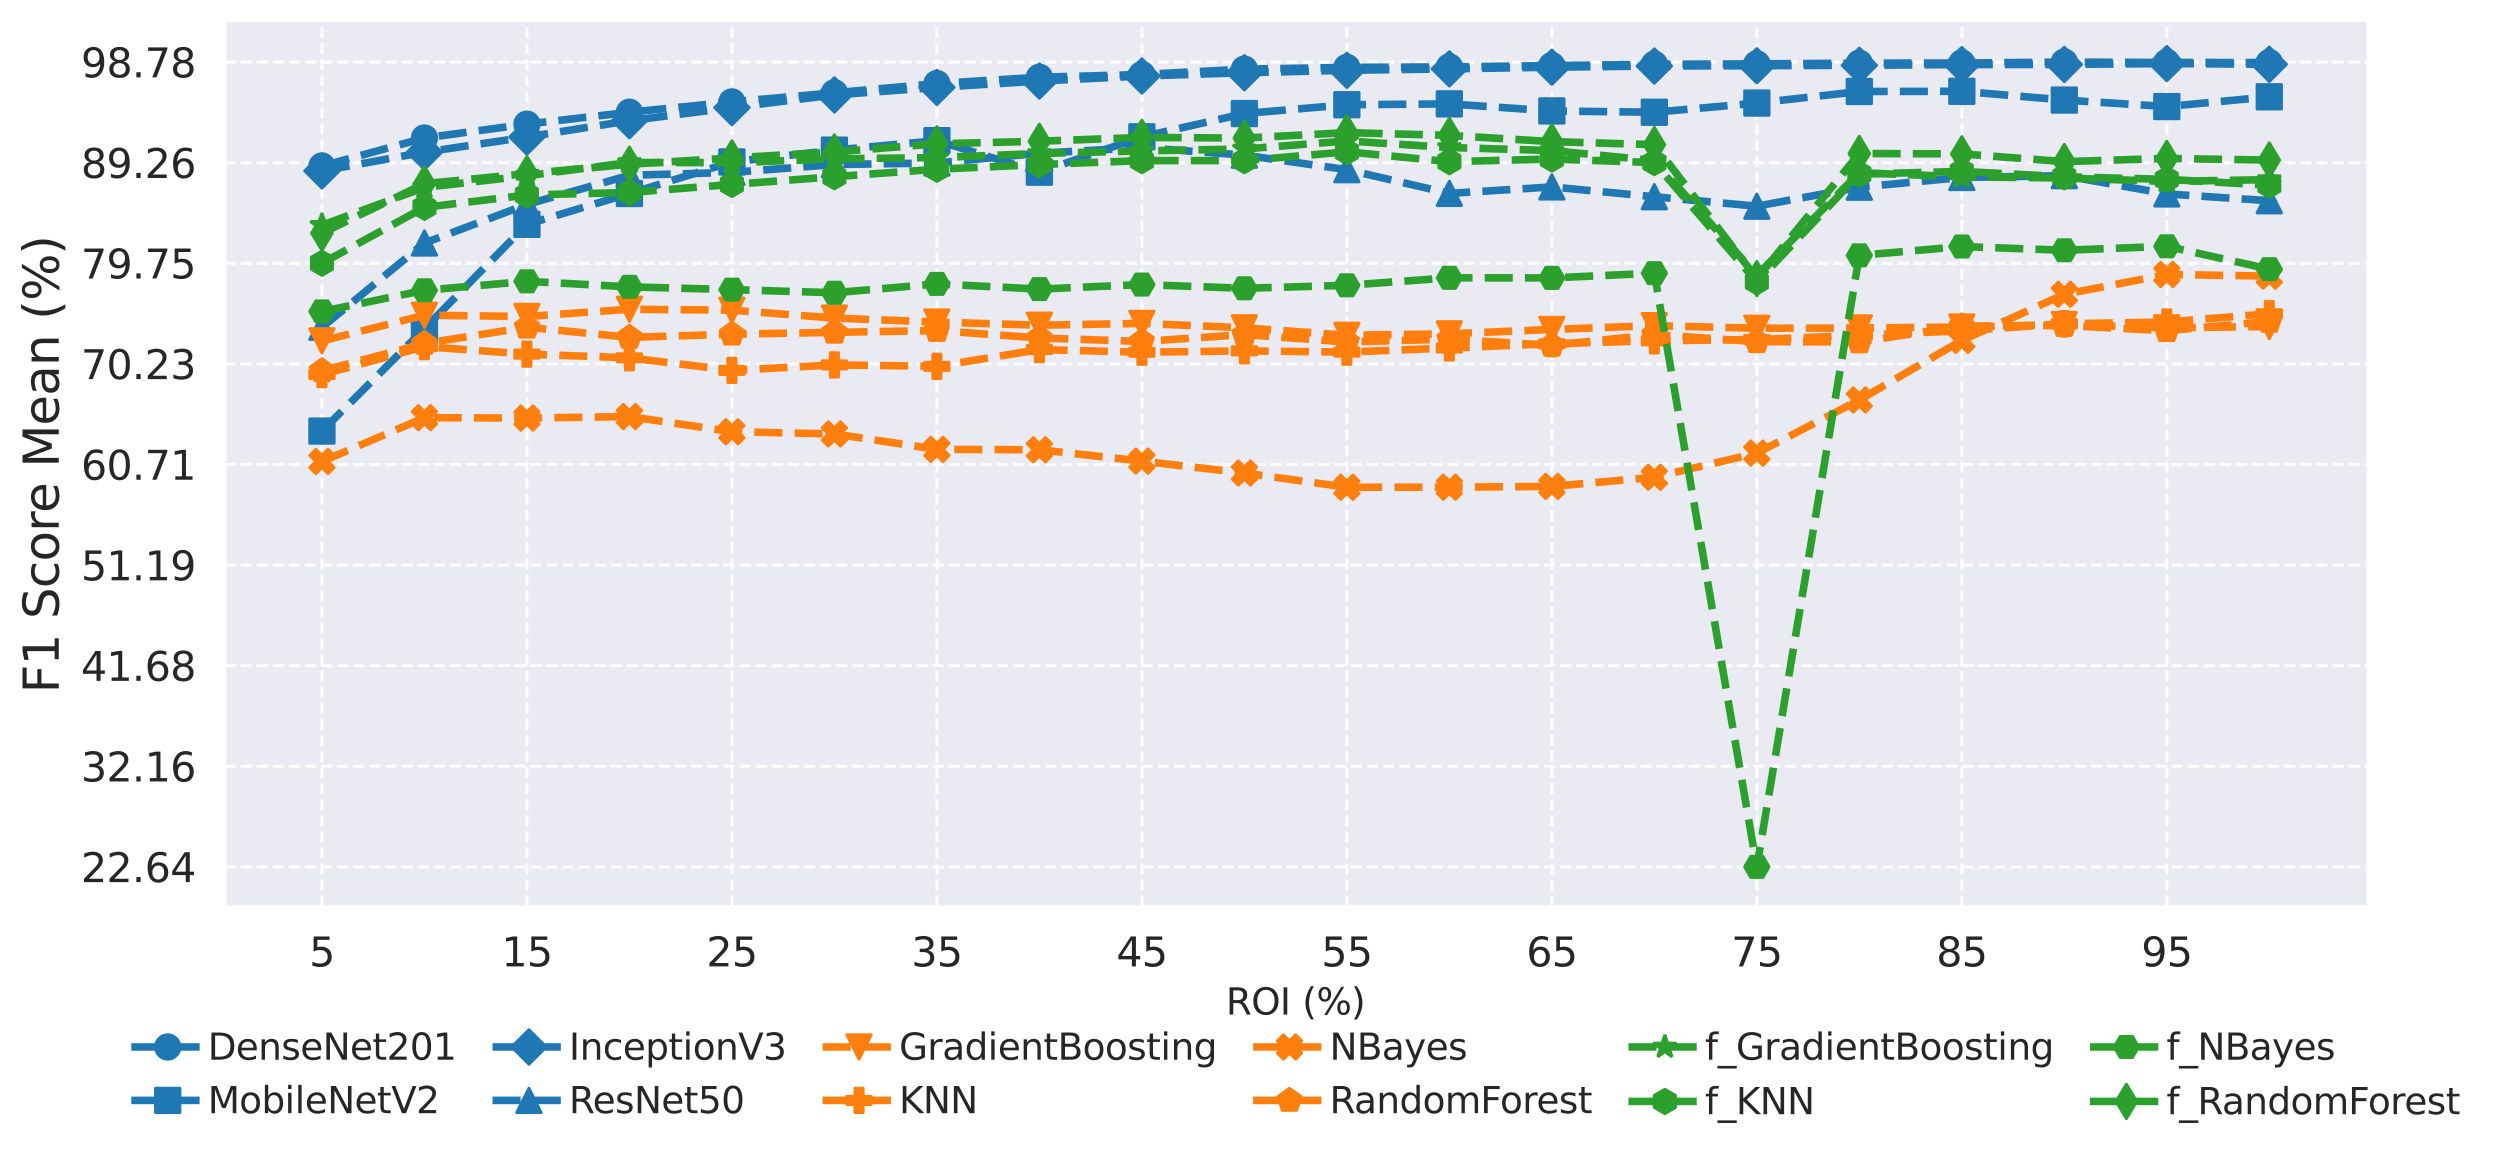 <?xml version="1.0" encoding="utf-8" standalone="no"?>
<!DOCTYPE svg PUBLIC "-//W3C//DTD SVG 1.1//EN"
  "http://www.w3.org/Graphics/SVG/1.1/DTD/svg11.dtd">
<svg xmlns:xlink="http://www.w3.org/1999/xlink" width="823.496pt" height="383.036pt" viewBox="0 0 823.496 383.036" xmlns="http://www.w3.org/2000/svg" version="1.1">
 <defs>
  <style type="text/css">*{stroke-linejoin: round; stroke-linecap: butt}</style>
 </defs>
 <g id="figure_1">
  <g id="patch_1">
   <path d="M 0 383.036 
L 823.496 383.036 
L 823.496 0 
L 0 0 
z
" style="fill: #ffffff"/>
  </g>
  <g id="axes_1">
   <g id="patch_2">
    <path d="M 73.974 298.8 
L 779.574 298.8 
L 779.574 7.2 
L 73.974 7.2 
z
" style="fill: #eaeaf2"/>
   </g>
   <g id="matplotlib.axis_1">
    <g id="xtick_1">
     <g id="line2d_1">
      <path d="M 106.047 298.8 
L 106.047 7.2 
" clip-path="url(#p3036368aca)" style="fill: none; stroke-dasharray: 3.7,1.6; stroke-dashoffset: 0; stroke: #ffffff; stroke-opacity: 0.9"/>
     </g>
     <g id="text_1">
      <!-- 5 -->
      <g style="fill: #262626" transform="translate(101.848 318.33) scale(0.132 -0.132)">
       <defs>
        <path id="DejaVuSans-35" d="M 691 4666 
L 3169 4666 
L 3169 4134 
L 1269 4134 
L 1269 2991 
Q 1406 3038 1543 3061 
Q 1681 3084 1819 3084 
Q 2600 3084 3056 2656 
Q 3513 2228 3513 1497 
Q 3513 744 3044 326 
Q 2575 -91 1722 -91 
Q 1428 -91 1123 -41 
Q 819 9 494 109 
L 494 744 
Q 775 591 1075 516 
Q 1375 441 1709 441 
Q 2250 441 2565 725 
Q 2881 1009 2881 1497 
Q 2881 1984 2565 2268 
Q 2250 2553 1709 2553 
Q 1456 2553 1204 2497 
Q 953 2441 691 2322 
L 691 4666 
z
" transform="scale(0.016)"/>
       </defs>
       <use xlink:href="#DejaVuSans-35"/>
      </g>
     </g>
    </g>
    <g id="xtick_2">
     <g id="line2d_2">
      <path d="M 173.568 298.8 
L 173.568 7.2 
" clip-path="url(#p3036368aca)" style="fill: none; stroke-dasharray: 3.7,1.6; stroke-dashoffset: 0; stroke: #ffffff; stroke-opacity: 0.9"/>
     </g>
     <g id="text_2">
      <!-- 15 -->
      <g style="fill: #262626" transform="translate(165.17 318.33) scale(0.132 -0.132)">
       <defs>
        <path id="DejaVuSans-31" d="M 794 531 
L 1825 531 
L 1825 4091 
L 703 3866 
L 703 4441 
L 1819 4666 
L 2450 4666 
L 2450 531 
L 3481 531 
L 3481 0 
L 794 0 
L 794 531 
z
" transform="scale(0.016)"/>
       </defs>
       <use xlink:href="#DejaVuSans-31"/>
       <use xlink:href="#DejaVuSans-35" x="63.623"/>
      </g>
     </g>
    </g>
    <g id="xtick_3">
     <g id="line2d_3">
      <path d="M 241.09 298.8 
L 241.09 7.2 
" clip-path="url(#p3036368aca)" style="fill: none; stroke-dasharray: 3.7,1.6; stroke-dashoffset: 0; stroke: #ffffff; stroke-opacity: 0.9"/>
     </g>
     <g id="text_3">
      <!-- 25 -->
      <g style="fill: #262626" transform="translate(232.691 318.33) scale(0.132 -0.132)">
       <defs>
        <path id="DejaVuSans-32" d="M 1228 531 
L 3431 531 
L 3431 0 
L 469 0 
L 469 531 
Q 828 903 1448 1529 
Q 2069 2156 2228 2338 
Q 2531 2678 2651 2914 
Q 2772 3150 2772 3378 
Q 2772 3750 2511 3984 
Q 2250 4219 1831 4219 
Q 1534 4219 1204 4116 
Q 875 4013 500 3803 
L 500 4441 
Q 881 4594 1212 4672 
Q 1544 4750 1819 4750 
Q 2544 4750 2975 4387 
Q 3406 4025 3406 3419 
Q 3406 3131 3298 2873 
Q 3191 2616 2906 2266 
Q 2828 2175 2409 1742 
Q 1991 1309 1228 531 
z
" transform="scale(0.016)"/>
       </defs>
       <use xlink:href="#DejaVuSans-32"/>
       <use xlink:href="#DejaVuSans-35" x="63.623"/>
      </g>
     </g>
    </g>
    <g id="xtick_4">
     <g id="line2d_4">
      <path d="M 308.611 298.8 
L 308.611 7.2 
" clip-path="url(#p3036368aca)" style="fill: none; stroke-dasharray: 3.7,1.6; stroke-dashoffset: 0; stroke: #ffffff; stroke-opacity: 0.9"/>
     </g>
     <g id="text_4">
      <!-- 35 -->
      <g style="fill: #262626" transform="translate(300.213 318.33) scale(0.132 -0.132)">
       <defs>
        <path id="DejaVuSans-33" d="M 2597 2516 
Q 3050 2419 3304 2112 
Q 3559 1806 3559 1356 
Q 3559 666 3084 287 
Q 2609 -91 1734 -91 
Q 1441 -91 1130 -33 
Q 819 25 488 141 
L 488 750 
Q 750 597 1062 519 
Q 1375 441 1716 441 
Q 2309 441 2620 675 
Q 2931 909 2931 1356 
Q 2931 1769 2642 2001 
Q 2353 2234 1838 2234 
L 1294 2234 
L 1294 2753 
L 1863 2753 
Q 2328 2753 2575 2939 
Q 2822 3125 2822 3475 
Q 2822 3834 2567 4026 
Q 2313 4219 1838 4219 
Q 1578 4219 1281 4162 
Q 984 4106 628 3988 
L 628 4550 
Q 988 4650 1302 4700 
Q 1616 4750 1894 4750 
Q 2613 4750 3031 4423 
Q 3450 4097 3450 3541 
Q 3450 3153 3228 2886 
Q 3006 2619 2597 2516 
z
" transform="scale(0.016)"/>
       </defs>
       <use xlink:href="#DejaVuSans-33"/>
       <use xlink:href="#DejaVuSans-35" x="63.623"/>
      </g>
     </g>
    </g>
    <g id="xtick_5">
     <g id="line2d_5">
      <path d="M 376.133 298.8 
L 376.133 7.2 
" clip-path="url(#p3036368aca)" style="fill: none; stroke-dasharray: 3.7,1.6; stroke-dashoffset: 0; stroke: #ffffff; stroke-opacity: 0.9"/>
     </g>
     <g id="text_5">
      <!-- 45 -->
      <g style="fill: #262626" transform="translate(367.734 318.33) scale(0.132 -0.132)">
       <defs>
        <path id="DejaVuSans-34" d="M 2419 4116 
L 825 1625 
L 2419 1625 
L 2419 4116 
z
M 2253 4666 
L 3047 4666 
L 3047 1625 
L 3713 1625 
L 3713 1100 
L 3047 1100 
L 3047 0 
L 2419 0 
L 2419 1100 
L 313 1100 
L 313 1709 
L 2253 4666 
z
" transform="scale(0.016)"/>
       </defs>
       <use xlink:href="#DejaVuSans-34"/>
       <use xlink:href="#DejaVuSans-35" x="63.623"/>
      </g>
     </g>
    </g>
    <g id="xtick_6">
     <g id="line2d_6">
      <path d="M 443.655 298.8 
L 443.655 7.2 
" clip-path="url(#p3036368aca)" style="fill: none; stroke-dasharray: 3.7,1.6; stroke-dashoffset: 0; stroke: #ffffff; stroke-opacity: 0.9"/>
     </g>
     <g id="text_6">
      <!-- 55 -->
      <g style="fill: #262626" transform="translate(435.256 318.33) scale(0.132 -0.132)">
       <use xlink:href="#DejaVuSans-35"/>
       <use xlink:href="#DejaVuSans-35" x="63.623"/>
      </g>
     </g>
    </g>
    <g id="xtick_7">
     <g id="line2d_7">
      <path d="M 511.176 298.8 
L 511.176 7.2 
" clip-path="url(#p3036368aca)" style="fill: none; stroke-dasharray: 3.7,1.6; stroke-dashoffset: 0; stroke: #ffffff; stroke-opacity: 0.9"/>
     </g>
     <g id="text_7">
      <!-- 65 -->
      <g style="fill: #262626" transform="translate(502.778 318.33) scale(0.132 -0.132)">
       <defs>
        <path id="DejaVuSans-36" d="M 2113 2584 
Q 1688 2584 1439 2293 
Q 1191 2003 1191 1497 
Q 1191 994 1439 701 
Q 1688 409 2113 409 
Q 2538 409 2786 701 
Q 3034 994 3034 1497 
Q 3034 2003 2786 2293 
Q 2538 2584 2113 2584 
z
M 3366 4563 
L 3366 3988 
Q 3128 4100 2886 4159 
Q 2644 4219 2406 4219 
Q 1781 4219 1451 3797 
Q 1122 3375 1075 2522 
Q 1259 2794 1537 2939 
Q 1816 3084 2150 3084 
Q 2853 3084 3261 2657 
Q 3669 2231 3669 1497 
Q 3669 778 3244 343 
Q 2819 -91 2113 -91 
Q 1303 -91 875 529 
Q 447 1150 447 2328 
Q 447 3434 972 4092 
Q 1497 4750 2381 4750 
Q 2619 4750 2861 4703 
Q 3103 4656 3366 4563 
z
" transform="scale(0.016)"/>
       </defs>
       <use xlink:href="#DejaVuSans-36"/>
       <use xlink:href="#DejaVuSans-35" x="63.623"/>
      </g>
     </g>
    </g>
    <g id="xtick_8">
     <g id="line2d_8">
      <path d="M 578.698 298.8 
L 578.698 7.2 
" clip-path="url(#p3036368aca)" style="fill: none; stroke-dasharray: 3.7,1.6; stroke-dashoffset: 0; stroke: #ffffff; stroke-opacity: 0.9"/>
     </g>
     <g id="text_8">
      <!-- 75 -->
      <g style="fill: #262626" transform="translate(570.299 318.33) scale(0.132 -0.132)">
       <defs>
        <path id="DejaVuSans-37" d="M 525 4666 
L 3525 4666 
L 3525 4397 
L 1831 0 
L 1172 0 
L 2766 4134 
L 525 4134 
L 525 4666 
z
" transform="scale(0.016)"/>
       </defs>
       <use xlink:href="#DejaVuSans-37"/>
       <use xlink:href="#DejaVuSans-35" x="63.623"/>
      </g>
     </g>
    </g>
    <g id="xtick_9">
     <g id="line2d_9">
      <path d="M 646.219 298.8 
L 646.219 7.2 
" clip-path="url(#p3036368aca)" style="fill: none; stroke-dasharray: 3.7,1.6; stroke-dashoffset: 0; stroke: #ffffff; stroke-opacity: 0.9"/>
     </g>
     <g id="text_9">
      <!-- 85 -->
      <g style="fill: #262626" transform="translate(637.821 318.33) scale(0.132 -0.132)">
       <defs>
        <path id="DejaVuSans-38" d="M 2034 2216 
Q 1584 2216 1326 1975 
Q 1069 1734 1069 1313 
Q 1069 891 1326 650 
Q 1584 409 2034 409 
Q 2484 409 2743 651 
Q 3003 894 3003 1313 
Q 3003 1734 2745 1975 
Q 2488 2216 2034 2216 
z
M 1403 2484 
Q 997 2584 770 2862 
Q 544 3141 544 3541 
Q 544 4100 942 4425 
Q 1341 4750 2034 4750 
Q 2731 4750 3128 4425 
Q 3525 4100 3525 3541 
Q 3525 3141 3298 2862 
Q 3072 2584 2669 2484 
Q 3125 2378 3379 2068 
Q 3634 1759 3634 1313 
Q 3634 634 3220 271 
Q 2806 -91 2034 -91 
Q 1263 -91 848 271 
Q 434 634 434 1313 
Q 434 1759 690 2068 
Q 947 2378 1403 2484 
z
M 1172 3481 
Q 1172 3119 1398 2916 
Q 1625 2713 2034 2713 
Q 2441 2713 2670 2916 
Q 2900 3119 2900 3481 
Q 2900 3844 2670 4047 
Q 2441 4250 2034 4250 
Q 1625 4250 1398 4047 
Q 1172 3844 1172 3481 
z
" transform="scale(0.016)"/>
       </defs>
       <use xlink:href="#DejaVuSans-38"/>
       <use xlink:href="#DejaVuSans-35" x="63.623"/>
      </g>
     </g>
    </g>
    <g id="xtick_10">
     <g id="line2d_10">
      <path d="M 713.741 298.8 
L 713.741 7.2 
" clip-path="url(#p3036368aca)" style="fill: none; stroke-dasharray: 3.7,1.6; stroke-dashoffset: 0; stroke: #ffffff; stroke-opacity: 0.9"/>
     </g>
     <g id="text_10">
      <!-- 95 -->
      <g style="fill: #262626" transform="translate(705.342 318.33) scale(0.132 -0.132)">
       <defs>
        <path id="DejaVuSans-39" d="M 703 97 
L 703 672 
Q 941 559 1184 500 
Q 1428 441 1663 441 
Q 2288 441 2617 861 
Q 2947 1281 2994 2138 
Q 2813 1869 2534 1725 
Q 2256 1581 1919 1581 
Q 1219 1581 811 2004 
Q 403 2428 403 3163 
Q 403 3881 828 4315 
Q 1253 4750 1959 4750 
Q 2769 4750 3195 4129 
Q 3622 3509 3622 2328 
Q 3622 1225 3098 567 
Q 2575 -91 1691 -91 
Q 1453 -91 1209 -44 
Q 966 3 703 97 
z
M 1959 2075 
Q 2384 2075 2632 2365 
Q 2881 2656 2881 3163 
Q 2881 3666 2632 3958 
Q 2384 4250 1959 4250 
Q 1534 4250 1286 3958 
Q 1038 3666 1038 3163 
Q 1038 2656 1286 2365 
Q 1534 2075 1959 2075 
z
" transform="scale(0.016)"/>
       </defs>
       <use xlink:href="#DejaVuSans-39"/>
       <use xlink:href="#DejaVuSans-35" x="63.623"/>
      </g>
     </g>
    </g>
    <g id="text_11">
     <!-- ROI (%) -->
     <g style="fill: #262626" transform="translate(403.822 334.193) scale(0.12 -0.12)">
      <defs>
       <path id="DejaVuSans-52" d="M 2841 2188 
Q 3044 2119 3236 1894 
Q 3428 1669 3622 1275 
L 4263 0 
L 3584 0 
L 2988 1197 
Q 2756 1666 2539 1819 
Q 2322 1972 1947 1972 
L 1259 1972 
L 1259 0 
L 628 0 
L 628 4666 
L 2053 4666 
Q 2853 4666 3247 4331 
Q 3641 3997 3641 3322 
Q 3641 2881 3436 2590 
Q 3231 2300 2841 2188 
z
M 1259 4147 
L 1259 2491 
L 2053 2491 
Q 2509 2491 2742 2702 
Q 2975 2913 2975 3322 
Q 2975 3731 2742 3939 
Q 2509 4147 2053 4147 
L 1259 4147 
z
" transform="scale(0.016)"/>
       <path id="DejaVuSans-4f" d="M 2522 4238 
Q 1834 4238 1429 3725 
Q 1025 3213 1025 2328 
Q 1025 1447 1429 934 
Q 1834 422 2522 422 
Q 3209 422 3611 934 
Q 4013 1447 4013 2328 
Q 4013 3213 3611 3725 
Q 3209 4238 2522 4238 
z
M 2522 4750 
Q 3503 4750 4090 4092 
Q 4678 3434 4678 2328 
Q 4678 1225 4090 567 
Q 3503 -91 2522 -91 
Q 1538 -91 948 565 
Q 359 1222 359 2328 
Q 359 3434 948 4092 
Q 1538 4750 2522 4750 
z
" transform="scale(0.016)"/>
       <path id="DejaVuSans-49" d="M 628 4666 
L 1259 4666 
L 1259 0 
L 628 0 
L 628 4666 
z
" transform="scale(0.016)"/>
       <path id="DejaVuSans-20" transform="scale(0.016)"/>
       <path id="DejaVuSans-28" d="M 1984 4856 
Q 1566 4138 1362 3434 
Q 1159 2731 1159 2009 
Q 1159 1288 1364 580 
Q 1569 -128 1984 -844 
L 1484 -844 
Q 1016 -109 783 600 
Q 550 1309 550 2009 
Q 550 2706 781 3412 
Q 1013 4119 1484 4856 
L 1984 4856 
z
" transform="scale(0.016)"/>
       <path id="DejaVuSans-25" d="M 4653 2053 
Q 4381 2053 4226 1822 
Q 4072 1591 4072 1178 
Q 4072 772 4226 539 
Q 4381 306 4653 306 
Q 4919 306 5073 539 
Q 5228 772 5228 1178 
Q 5228 1588 5073 1820 
Q 4919 2053 4653 2053 
z
M 4653 2450 
Q 5147 2450 5437 2106 
Q 5728 1763 5728 1178 
Q 5728 594 5436 251 
Q 5144 -91 4653 -91 
Q 4153 -91 3862 251 
Q 3572 594 3572 1178 
Q 3572 1766 3864 2108 
Q 4156 2450 4653 2450 
z
M 1428 4353 
Q 1159 4353 1004 4120 
Q 850 3888 850 3481 
Q 850 3069 1003 2837 
Q 1156 2606 1428 2606 
Q 1700 2606 1854 2837 
Q 2009 3069 2009 3481 
Q 2009 3884 1853 4118 
Q 1697 4353 1428 4353 
z
M 4250 4750 
L 4750 4750 
L 1831 -91 
L 1331 -91 
L 4250 4750 
z
M 1428 4750 
Q 1922 4750 2215 4408 
Q 2509 4066 2509 3481 
Q 2509 2891 2217 2550 
Q 1925 2209 1428 2209 
Q 931 2209 642 2551 
Q 353 2894 353 3481 
Q 353 4063 643 4406 
Q 934 4750 1428 4750 
z
" transform="scale(0.016)"/>
       <path id="DejaVuSans-29" d="M 513 4856 
L 1013 4856 
Q 1481 4119 1714 3412 
Q 1947 2706 1947 2009 
Q 1947 1309 1714 600 
Q 1481 -109 1013 -844 
L 513 -844 
Q 928 -128 1133 580 
Q 1338 1288 1338 2009 
Q 1338 2731 1133 3434 
Q 928 4138 513 4856 
z
" transform="scale(0.016)"/>
      </defs>
      <use xlink:href="#DejaVuSans-52"/>
      <use xlink:href="#DejaVuSans-4f" x="69.482"/>
      <use xlink:href="#DejaVuSans-49" x="148.193"/>
      <use xlink:href="#DejaVuSans-20" x="177.686"/>
      <use xlink:href="#DejaVuSans-28" x="209.473"/>
      <use xlink:href="#DejaVuSans-25" x="248.486"/>
      <use xlink:href="#DejaVuSans-29" x="343.506"/>
     </g>
    </g>
   </g>
   <g id="matplotlib.axis_2">
    <g id="ytick_1">
     <g id="line2d_11">
      <path d="M 73.974 285.551 
L 779.574 285.551 
" clip-path="url(#p3036368aca)" style="fill: none; stroke-dasharray: 3.7,1.6; stroke-dashoffset: 0; stroke: #ffffff; stroke-opacity: 0.9"/>
     </g>
     <g id="text_12">
      <!-- 22.64 -->
      <g style="fill: #262626" transform="translate(26.685 290.566) scale(0.132 -0.132)">
       <defs>
        <path id="DejaVuSans-2e" d="M 684 794 
L 1344 794 
L 1344 0 
L 684 0 
L 684 794 
z
" transform="scale(0.016)"/>
       </defs>
       <use xlink:href="#DejaVuSans-32"/>
       <use xlink:href="#DejaVuSans-32" x="63.623"/>
       <use xlink:href="#DejaVuSans-2e" x="127.246"/>
       <use xlink:href="#DejaVuSans-36" x="159.033"/>
       <use xlink:href="#DejaVuSans-34" x="222.656"/>
      </g>
     </g>
    </g>
    <g id="ytick_2">
     <g id="line2d_12">
      <path d="M 73.974 252.406 
L 779.574 252.406 
" clip-path="url(#p3036368aca)" style="fill: none; stroke-dasharray: 3.7,1.6; stroke-dashoffset: 0; stroke: #ffffff; stroke-opacity: 0.9"/>
     </g>
     <g id="text_13">
      <!-- 32.16 -->
      <g style="fill: #262626" transform="translate(26.685 257.421) scale(0.132 -0.132)">
       <use xlink:href="#DejaVuSans-33"/>
       <use xlink:href="#DejaVuSans-32" x="63.623"/>
       <use xlink:href="#DejaVuSans-2e" x="127.246"/>
       <use xlink:href="#DejaVuSans-31" x="159.033"/>
       <use xlink:href="#DejaVuSans-36" x="222.656"/>
      </g>
     </g>
    </g>
    <g id="ytick_3">
     <g id="line2d_13">
      <path d="M 73.974 219.261 
L 779.574 219.261 
" clip-path="url(#p3036368aca)" style="fill: none; stroke-dasharray: 3.7,1.6; stroke-dashoffset: 0; stroke: #ffffff; stroke-opacity: 0.9"/>
     </g>
     <g id="text_14">
      <!-- 41.68 -->
      <g style="fill: #262626" transform="translate(26.685 224.276) scale(0.132 -0.132)">
       <use xlink:href="#DejaVuSans-34"/>
       <use xlink:href="#DejaVuSans-31" x="63.623"/>
       <use xlink:href="#DejaVuSans-2e" x="127.246"/>
       <use xlink:href="#DejaVuSans-36" x="159.033"/>
       <use xlink:href="#DejaVuSans-38" x="222.656"/>
      </g>
     </g>
    </g>
    <g id="ytick_4">
     <g id="line2d_14">
      <path d="M 73.974 186.151 
L 779.574 186.151 
" clip-path="url(#p3036368aca)" style="fill: none; stroke-dasharray: 3.7,1.6; stroke-dashoffset: 0; stroke: #ffffff; stroke-opacity: 0.9"/>
     </g>
     <g id="text_15">
      <!-- 51.19 -->
      <g style="fill: #262626" transform="translate(26.685 191.166) scale(0.132 -0.132)">
       <use xlink:href="#DejaVuSans-35"/>
       <use xlink:href="#DejaVuSans-31" x="63.623"/>
       <use xlink:href="#DejaVuSans-2e" x="127.246"/>
       <use xlink:href="#DejaVuSans-31" x="159.033"/>
       <use xlink:href="#DejaVuSans-39" x="222.656"/>
      </g>
     </g>
    </g>
    <g id="ytick_5">
     <g id="line2d_15">
      <path d="M 73.974 153.007 
L 779.574 153.007 
" clip-path="url(#p3036368aca)" style="fill: none; stroke-dasharray: 3.7,1.6; stroke-dashoffset: 0; stroke: #ffffff; stroke-opacity: 0.9"/>
     </g>
     <g id="text_16">
      <!-- 60.71 -->
      <g style="fill: #262626" transform="translate(26.685 158.022) scale(0.132 -0.132)">
       <defs>
        <path id="DejaVuSans-30" d="M 2034 4250 
Q 1547 4250 1301 3770 
Q 1056 3291 1056 2328 
Q 1056 1369 1301 889 
Q 1547 409 2034 409 
Q 2525 409 2770 889 
Q 3016 1369 3016 2328 
Q 3016 3291 2770 3770 
Q 2525 4250 2034 4250 
z
M 2034 4750 
Q 2819 4750 3233 4129 
Q 3647 3509 3647 2328 
Q 3647 1150 3233 529 
Q 2819 -91 2034 -91 
Q 1250 -91 836 529 
Q 422 1150 422 2328 
Q 422 3509 836 4129 
Q 1250 4750 2034 4750 
z
" transform="scale(0.016)"/>
       </defs>
       <use xlink:href="#DejaVuSans-36"/>
       <use xlink:href="#DejaVuSans-30" x="63.623"/>
       <use xlink:href="#DejaVuSans-2e" x="127.246"/>
       <use xlink:href="#DejaVuSans-37" x="159.033"/>
       <use xlink:href="#DejaVuSans-31" x="222.656"/>
      </g>
     </g>
    </g>
    <g id="ytick_6">
     <g id="line2d_16">
      <path d="M 73.974 119.862 
L 779.574 119.862 
" clip-path="url(#p3036368aca)" style="fill: none; stroke-dasharray: 3.7,1.6; stroke-dashoffset: 0; stroke: #ffffff; stroke-opacity: 0.9"/>
     </g>
     <g id="text_17">
      <!-- 70.23 -->
      <g style="fill: #262626" transform="translate(26.685 124.877) scale(0.132 -0.132)">
       <use xlink:href="#DejaVuSans-37"/>
       <use xlink:href="#DejaVuSans-30" x="63.623"/>
       <use xlink:href="#DejaVuSans-2e" x="127.246"/>
       <use xlink:href="#DejaVuSans-32" x="159.033"/>
       <use xlink:href="#DejaVuSans-33" x="222.656"/>
      </g>
     </g>
    </g>
    <g id="ytick_7">
     <g id="line2d_17">
      <path d="M 73.974 86.717 
L 779.574 86.717 
" clip-path="url(#p3036368aca)" style="fill: none; stroke-dasharray: 3.7,1.6; stroke-dashoffset: 0; stroke: #ffffff; stroke-opacity: 0.9"/>
     </g>
     <g id="text_18">
      <!-- 79.75 -->
      <g style="fill: #262626" transform="translate(26.685 91.732) scale(0.132 -0.132)">
       <use xlink:href="#DejaVuSans-37"/>
       <use xlink:href="#DejaVuSans-39" x="63.623"/>
       <use xlink:href="#DejaVuSans-2e" x="127.246"/>
       <use xlink:href="#DejaVuSans-37" x="159.033"/>
       <use xlink:href="#DejaVuSans-35" x="222.656"/>
      </g>
     </g>
    </g>
    <g id="ytick_8">
     <g id="line2d_18">
      <path d="M 73.974 53.607 
L 779.574 53.607 
" clip-path="url(#p3036368aca)" style="fill: none; stroke-dasharray: 3.7,1.6; stroke-dashoffset: 0; stroke: #ffffff; stroke-opacity: 0.9"/>
     </g>
     <g id="text_19">
      <!-- 89.26 -->
      <g style="fill: #262626" transform="translate(26.685 58.622) scale(0.132 -0.132)">
       <use xlink:href="#DejaVuSans-38"/>
       <use xlink:href="#DejaVuSans-39" x="63.623"/>
       <use xlink:href="#DejaVuSans-2e" x="127.246"/>
       <use xlink:href="#DejaVuSans-32" x="159.033"/>
       <use xlink:href="#DejaVuSans-36" x="222.656"/>
      </g>
     </g>
    </g>
    <g id="ytick_9">
     <g id="line2d_19">
      <path d="M 73.974 20.462 
L 779.574 20.462 
" clip-path="url(#p3036368aca)" style="fill: none; stroke-dasharray: 3.7,1.6; stroke-dashoffset: 0; stroke: #ffffff; stroke-opacity: 0.9"/>
     </g>
     <g id="text_20">
      <!-- 98.78 -->
      <g style="fill: #262626" transform="translate(26.685 25.477) scale(0.132 -0.132)">
       <use xlink:href="#DejaVuSans-39"/>
       <use xlink:href="#DejaVuSans-38" x="63.623"/>
       <use xlink:href="#DejaVuSans-2e" x="127.246"/>
       <use xlink:href="#DejaVuSans-37" x="159.033"/>
       <use xlink:href="#DejaVuSans-38" x="222.656"/>
      </g>
     </g>
    </g>
    <g id="text_21">
     <!-- F1 Score Mean (%) -->
     <g style="fill: #262626" transform="translate(19.358 228.364) rotate(-90) scale(0.16 -0.16)">
      <defs>
       <path id="DejaVuSans-46" d="M 628 4666 
L 3309 4666 
L 3309 4134 
L 1259 4134 
L 1259 2759 
L 3109 2759 
L 3109 2228 
L 1259 2228 
L 1259 0 
L 628 0 
L 628 4666 
z
" transform="scale(0.016)"/>
       <path id="DejaVuSans-53" d="M 3425 4513 
L 3425 3897 
Q 3066 4069 2747 4153 
Q 2428 4238 2131 4238 
Q 1616 4238 1336 4038 
Q 1056 3838 1056 3469 
Q 1056 3159 1242 3001 
Q 1428 2844 1947 2747 
L 2328 2669 
Q 3034 2534 3370 2195 
Q 3706 1856 3706 1288 
Q 3706 609 3251 259 
Q 2797 -91 1919 -91 
Q 1588 -91 1214 -16 
Q 841 59 441 206 
L 441 856 
Q 825 641 1194 531 
Q 1563 422 1919 422 
Q 2459 422 2753 634 
Q 3047 847 3047 1241 
Q 3047 1584 2836 1778 
Q 2625 1972 2144 2069 
L 1759 2144 
Q 1053 2284 737 2584 
Q 422 2884 422 3419 
Q 422 4038 858 4394 
Q 1294 4750 2059 4750 
Q 2388 4750 2728 4690 
Q 3069 4631 3425 4513 
z
" transform="scale(0.016)"/>
       <path id="DejaVuSans-63" d="M 3122 3366 
L 3122 2828 
Q 2878 2963 2633 3030 
Q 2388 3097 2138 3097 
Q 1578 3097 1268 2742 
Q 959 2388 959 1747 
Q 959 1106 1268 751 
Q 1578 397 2138 397 
Q 2388 397 2633 464 
Q 2878 531 3122 666 
L 3122 134 
Q 2881 22 2623 -34 
Q 2366 -91 2075 -91 
Q 1284 -91 818 406 
Q 353 903 353 1747 
Q 353 2603 823 3093 
Q 1294 3584 2113 3584 
Q 2378 3584 2631 3529 
Q 2884 3475 3122 3366 
z
" transform="scale(0.016)"/>
       <path id="DejaVuSans-6f" d="M 1959 3097 
Q 1497 3097 1228 2736 
Q 959 2375 959 1747 
Q 959 1119 1226 758 
Q 1494 397 1959 397 
Q 2419 397 2687 759 
Q 2956 1122 2956 1747 
Q 2956 2369 2687 2733 
Q 2419 3097 1959 3097 
z
M 1959 3584 
Q 2709 3584 3137 3096 
Q 3566 2609 3566 1747 
Q 3566 888 3137 398 
Q 2709 -91 1959 -91 
Q 1206 -91 779 398 
Q 353 888 353 1747 
Q 353 2609 779 3096 
Q 1206 3584 1959 3584 
z
" transform="scale(0.016)"/>
       <path id="DejaVuSans-72" d="M 2631 2963 
Q 2534 3019 2420 3045 
Q 2306 3072 2169 3072 
Q 1681 3072 1420 2755 
Q 1159 2438 1159 1844 
L 1159 0 
L 581 0 
L 581 3500 
L 1159 3500 
L 1159 2956 
Q 1341 3275 1631 3429 
Q 1922 3584 2338 3584 
Q 2397 3584 2469 3576 
Q 2541 3569 2628 3553 
L 2631 2963 
z
" transform="scale(0.016)"/>
       <path id="DejaVuSans-65" d="M 3597 1894 
L 3597 1613 
L 953 1613 
Q 991 1019 1311 708 
Q 1631 397 2203 397 
Q 2534 397 2845 478 
Q 3156 559 3463 722 
L 3463 178 
Q 3153 47 2828 -22 
Q 2503 -91 2169 -91 
Q 1331 -91 842 396 
Q 353 884 353 1716 
Q 353 2575 817 3079 
Q 1281 3584 2069 3584 
Q 2775 3584 3186 3129 
Q 3597 2675 3597 1894 
z
M 3022 2063 
Q 3016 2534 2758 2815 
Q 2500 3097 2075 3097 
Q 1594 3097 1305 2825 
Q 1016 2553 972 2059 
L 3022 2063 
z
" transform="scale(0.016)"/>
       <path id="DejaVuSans-4d" d="M 628 4666 
L 1569 4666 
L 2759 1491 
L 3956 4666 
L 4897 4666 
L 4897 0 
L 4281 0 
L 4281 4097 
L 3078 897 
L 2444 897 
L 1241 4097 
L 1241 0 
L 628 0 
L 628 4666 
z
" transform="scale(0.016)"/>
       <path id="DejaVuSans-61" d="M 2194 1759 
Q 1497 1759 1228 1600 
Q 959 1441 959 1056 
Q 959 750 1161 570 
Q 1363 391 1709 391 
Q 2188 391 2477 730 
Q 2766 1069 2766 1631 
L 2766 1759 
L 2194 1759 
z
M 3341 1997 
L 3341 0 
L 2766 0 
L 2766 531 
Q 2569 213 2275 61 
Q 1981 -91 1556 -91 
Q 1019 -91 701 211 
Q 384 513 384 1019 
Q 384 1609 779 1909 
Q 1175 2209 1959 2209 
L 2766 2209 
L 2766 2266 
Q 2766 2663 2505 2880 
Q 2244 3097 1772 3097 
Q 1472 3097 1187 3025 
Q 903 2953 641 2809 
L 641 3341 
Q 956 3463 1253 3523 
Q 1550 3584 1831 3584 
Q 2591 3584 2966 3190 
Q 3341 2797 3341 1997 
z
" transform="scale(0.016)"/>
       <path id="DejaVuSans-6e" d="M 3513 2113 
L 3513 0 
L 2938 0 
L 2938 2094 
Q 2938 2591 2744 2837 
Q 2550 3084 2163 3084 
Q 1697 3084 1428 2787 
Q 1159 2491 1159 1978 
L 1159 0 
L 581 0 
L 581 3500 
L 1159 3500 
L 1159 2956 
Q 1366 3272 1645 3428 
Q 1925 3584 2291 3584 
Q 2894 3584 3203 3211 
Q 3513 2838 3513 2113 
z
" transform="scale(0.016)"/>
      </defs>
      <use xlink:href="#DejaVuSans-46"/>
      <use xlink:href="#DejaVuSans-31" x="57.52"/>
      <use xlink:href="#DejaVuSans-20" x="121.143"/>
      <use xlink:href="#DejaVuSans-53" x="152.93"/>
      <use xlink:href="#DejaVuSans-63" x="216.406"/>
      <use xlink:href="#DejaVuSans-6f" x="271.387"/>
      <use xlink:href="#DejaVuSans-72" x="332.568"/>
      <use xlink:href="#DejaVuSans-65" x="371.432"/>
      <use xlink:href="#DejaVuSans-20" x="432.955"/>
      <use xlink:href="#DejaVuSans-4d" x="464.742"/>
      <use xlink:href="#DejaVuSans-65" x="551.021"/>
      <use xlink:href="#DejaVuSans-61" x="612.545"/>
      <use xlink:href="#DejaVuSans-6e" x="673.824"/>
      <use xlink:href="#DejaVuSans-20" x="737.203"/>
      <use xlink:href="#DejaVuSans-28" x="768.99"/>
      <use xlink:href="#DejaVuSans-25" x="808.004"/>
      <use xlink:href="#DejaVuSans-29" x="903.023"/>
     </g>
    </g>
   </g>
   <g id="line2d_20">
    <path d="M 106.047 54.682 
L 139.808 45.449 
L 173.568 40.883 
L 207.329 36.967 
L 241.09 33.568 
L 274.851 30.567 
L 308.611 27.527 
L 342.372 25.442 
L 376.133 24.543 
L 409.894 22.779 
L 443.655 22.199 
L 477.415 22.026 
L 511.176 21.608 
L 544.937 21.175 
L 578.698 21.04 
L 612.458 20.794 
L 646.219 20.761 
L 679.98 20.455 
L 713.741 20.576 
L 747.501 20.595 
" clip-path="url(#p3036368aca)" style="fill: none; stroke-dasharray: 9.25,4; stroke-dashoffset: 0; stroke: #1f77b4; stroke-width: 2.5"/>
    <defs>
     <path id="mad342a2077" d="M 0 4 
C 1.061 4 2.078 3.579 2.828 2.828 
C 3.579 2.078 4 1.061 4 0 
C 4 -1.061 3.579 -2.078 2.828 -2.828 
C 2.078 -3.579 1.061 -4 0 -4 
C -1.061 -4 -2.078 -3.579 -2.828 -2.828 
C -3.579 -2.078 -4 -1.061 -4 0 
C -4 1.061 -3.579 2.078 -2.828 2.828 
C -2.078 3.579 -1.061 4 0 4 
z
" style="stroke: #1f77b4"/>
    </defs>
    <g clip-path="url(#p3036368aca)">
     <use xlink:href="#mad342a2077" x="106.047" y="54.682" style="fill: #1f77b4; stroke: #1f77b4"/>
     <use xlink:href="#mad342a2077" x="139.808" y="45.449" style="fill: #1f77b4; stroke: #1f77b4"/>
     <use xlink:href="#mad342a2077" x="173.568" y="40.883" style="fill: #1f77b4; stroke: #1f77b4"/>
     <use xlink:href="#mad342a2077" x="207.329" y="36.967" style="fill: #1f77b4; stroke: #1f77b4"/>
     <use xlink:href="#mad342a2077" x="241.09" y="33.568" style="fill: #1f77b4; stroke: #1f77b4"/>
     <use xlink:href="#mad342a2077" x="274.851" y="30.567" style="fill: #1f77b4; stroke: #1f77b4"/>
     <use xlink:href="#mad342a2077" x="308.611" y="27.527" style="fill: #1f77b4; stroke: #1f77b4"/>
     <use xlink:href="#mad342a2077" x="342.372" y="25.442" style="fill: #1f77b4; stroke: #1f77b4"/>
     <use xlink:href="#mad342a2077" x="376.133" y="24.543" style="fill: #1f77b4; stroke: #1f77b4"/>
     <use xlink:href="#mad342a2077" x="409.894" y="22.779" style="fill: #1f77b4; stroke: #1f77b4"/>
     <use xlink:href="#mad342a2077" x="443.655" y="22.199" style="fill: #1f77b4; stroke: #1f77b4"/>
     <use xlink:href="#mad342a2077" x="477.415" y="22.026" style="fill: #1f77b4; stroke: #1f77b4"/>
     <use xlink:href="#mad342a2077" x="511.176" y="21.608" style="fill: #1f77b4; stroke: #1f77b4"/>
     <use xlink:href="#mad342a2077" x="544.937" y="21.175" style="fill: #1f77b4; stroke: #1f77b4"/>
     <use xlink:href="#mad342a2077" x="578.698" y="21.04" style="fill: #1f77b4; stroke: #1f77b4"/>
     <use xlink:href="#mad342a2077" x="612.458" y="20.794" style="fill: #1f77b4; stroke: #1f77b4"/>
     <use xlink:href="#mad342a2077" x="646.219" y="20.761" style="fill: #1f77b4; stroke: #1f77b4"/>
     <use xlink:href="#mad342a2077" x="679.98" y="20.455" style="fill: #1f77b4; stroke: #1f77b4"/>
     <use xlink:href="#mad342a2077" x="713.741" y="20.576" style="fill: #1f77b4; stroke: #1f77b4"/>
     <use xlink:href="#mad342a2077" x="747.501" y="20.595" style="fill: #1f77b4; stroke: #1f77b4"/>
    </g>
   </g>
   <g id="line2d_21">
    <path d="M 106.047 141.998 
L 139.808 108.27 
L 173.568 73.9 
L 207.329 63.738 
L 241.09 53.345 
L 274.851 49.447 
L 308.611 46.332 
L 342.372 56.729 
L 376.133 45.071 
L 409.894 37.405 
L 443.655 34.497 
L 477.415 34.22 
L 511.176 36.549 
L 544.937 36.974 
L 578.698 33.953 
L 612.458 30.132 
L 646.219 30.083 
L 679.98 32.955 
L 713.741 35.103 
L 747.501 31.883 
" clip-path="url(#p3036368aca)" style="fill: none; stroke-dasharray: 9.25,4; stroke-dashoffset: 0; stroke: #1f77b4; stroke-width: 2.5"/>
    <defs>
     <path id="ma95fde67b9" d="M -4 4 
L 4 4 
L 4 -4 
L -4 -4 
z
" style="stroke: #1f77b4; stroke-linejoin: miter"/>
    </defs>
    <g clip-path="url(#p3036368aca)">
     <use xlink:href="#ma95fde67b9" x="106.047" y="141.998" style="fill: #1f77b4; stroke: #1f77b4; stroke-linejoin: miter"/>
     <use xlink:href="#ma95fde67b9" x="139.808" y="108.27" style="fill: #1f77b4; stroke: #1f77b4; stroke-linejoin: miter"/>
     <use xlink:href="#ma95fde67b9" x="173.568" y="73.9" style="fill: #1f77b4; stroke: #1f77b4; stroke-linejoin: miter"/>
     <use xlink:href="#ma95fde67b9" x="207.329" y="63.738" style="fill: #1f77b4; stroke: #1f77b4; stroke-linejoin: miter"/>
     <use xlink:href="#ma95fde67b9" x="241.09" y="53.345" style="fill: #1f77b4; stroke: #1f77b4; stroke-linejoin: miter"/>
     <use xlink:href="#ma95fde67b9" x="274.851" y="49.447" style="fill: #1f77b4; stroke: #1f77b4; stroke-linejoin: miter"/>
     <use xlink:href="#ma95fde67b9" x="308.611" y="46.332" style="fill: #1f77b4; stroke: #1f77b4; stroke-linejoin: miter"/>
     <use xlink:href="#ma95fde67b9" x="342.372" y="56.729" style="fill: #1f77b4; stroke: #1f77b4; stroke-linejoin: miter"/>
     <use xlink:href="#ma95fde67b9" x="376.133" y="45.071" style="fill: #1f77b4; stroke: #1f77b4; stroke-linejoin: miter"/>
     <use xlink:href="#ma95fde67b9" x="409.894" y="37.405" style="fill: #1f77b4; stroke: #1f77b4; stroke-linejoin: miter"/>
     <use xlink:href="#ma95fde67b9" x="443.655" y="34.497" style="fill: #1f77b4; stroke: #1f77b4; stroke-linejoin: miter"/>
     <use xlink:href="#ma95fde67b9" x="477.415" y="34.22" style="fill: #1f77b4; stroke: #1f77b4; stroke-linejoin: miter"/>
     <use xlink:href="#ma95fde67b9" x="511.176" y="36.549" style="fill: #1f77b4; stroke: #1f77b4; stroke-linejoin: miter"/>
     <use xlink:href="#ma95fde67b9" x="544.937" y="36.974" style="fill: #1f77b4; stroke: #1f77b4; stroke-linejoin: miter"/>
     <use xlink:href="#ma95fde67b9" x="578.698" y="33.953" style="fill: #1f77b4; stroke: #1f77b4; stroke-linejoin: miter"/>
     <use xlink:href="#ma95fde67b9" x="612.458" y="30.132" style="fill: #1f77b4; stroke: #1f77b4; stroke-linejoin: miter"/>
     <use xlink:href="#ma95fde67b9" x="646.219" y="30.083" style="fill: #1f77b4; stroke: #1f77b4; stroke-linejoin: miter"/>
     <use xlink:href="#ma95fde67b9" x="679.98" y="32.955" style="fill: #1f77b4; stroke: #1f77b4; stroke-linejoin: miter"/>
     <use xlink:href="#ma95fde67b9" x="713.741" y="35.103" style="fill: #1f77b4; stroke: #1f77b4; stroke-linejoin: miter"/>
     <use xlink:href="#ma95fde67b9" x="747.501" y="31.883" style="fill: #1f77b4; stroke: #1f77b4; stroke-linejoin: miter"/>
    </g>
   </g>
   <g id="line2d_22">
    <path d="M 106.047 56.297 
L 139.808 50.123 
L 173.568 45.123 
L 207.329 39.75 
L 241.09 35.441 
L 274.851 31.26 
L 308.611 28.779 
L 342.372 26.696 
L 376.133 25.035 
L 409.894 23.959 
L 443.655 23.158 
L 477.415 22.69 
L 511.176 22.134 
L 544.937 21.752 
L 578.698 21.647 
L 612.458 21.516 
L 646.219 21.272 
L 679.98 21.224 
L 713.741 20.944 
L 747.501 21.168 
" clip-path="url(#p3036368aca)" style="fill: none; stroke-dasharray: 9.25,4; stroke-dashoffset: 0; stroke: #1f77b4; stroke-width: 2.5"/>
    <defs>
     <path id="m1402490809" d="M -0 5.657 
L 5.657 0 
L 0 -5.657 
L -5.657 -0 
z
" style="stroke: #1f77b4; stroke-linejoin: miter"/>
    </defs>
    <g clip-path="url(#p3036368aca)">
     <use xlink:href="#m1402490809" x="106.047" y="56.297" style="fill: #1f77b4; stroke: #1f77b4; stroke-linejoin: miter"/>
     <use xlink:href="#m1402490809" x="139.808" y="50.123" style="fill: #1f77b4; stroke: #1f77b4; stroke-linejoin: miter"/>
     <use xlink:href="#m1402490809" x="173.568" y="45.123" style="fill: #1f77b4; stroke: #1f77b4; stroke-linejoin: miter"/>
     <use xlink:href="#m1402490809" x="207.329" y="39.75" style="fill: #1f77b4; stroke: #1f77b4; stroke-linejoin: miter"/>
     <use xlink:href="#m1402490809" x="241.09" y="35.441" style="fill: #1f77b4; stroke: #1f77b4; stroke-linejoin: miter"/>
     <use xlink:href="#m1402490809" x="274.851" y="31.26" style="fill: #1f77b4; stroke: #1f77b4; stroke-linejoin: miter"/>
     <use xlink:href="#m1402490809" x="308.611" y="28.779" style="fill: #1f77b4; stroke: #1f77b4; stroke-linejoin: miter"/>
     <use xlink:href="#m1402490809" x="342.372" y="26.696" style="fill: #1f77b4; stroke: #1f77b4; stroke-linejoin: miter"/>
     <use xlink:href="#m1402490809" x="376.133" y="25.035" style="fill: #1f77b4; stroke: #1f77b4; stroke-linejoin: miter"/>
     <use xlink:href="#m1402490809" x="409.894" y="23.959" style="fill: #1f77b4; stroke: #1f77b4; stroke-linejoin: miter"/>
     <use xlink:href="#m1402490809" x="443.655" y="23.158" style="fill: #1f77b4; stroke: #1f77b4; stroke-linejoin: miter"/>
     <use xlink:href="#m1402490809" x="477.415" y="22.69" style="fill: #1f77b4; stroke: #1f77b4; stroke-linejoin: miter"/>
     <use xlink:href="#m1402490809" x="511.176" y="22.134" style="fill: #1f77b4; stroke: #1f77b4; stroke-linejoin: miter"/>
     <use xlink:href="#m1402490809" x="544.937" y="21.752" style="fill: #1f77b4; stroke: #1f77b4; stroke-linejoin: miter"/>
     <use xlink:href="#m1402490809" x="578.698" y="21.647" style="fill: #1f77b4; stroke: #1f77b4; stroke-linejoin: miter"/>
     <use xlink:href="#m1402490809" x="612.458" y="21.516" style="fill: #1f77b4; stroke: #1f77b4; stroke-linejoin: miter"/>
     <use xlink:href="#m1402490809" x="646.219" y="21.272" style="fill: #1f77b4; stroke: #1f77b4; stroke-linejoin: miter"/>
     <use xlink:href="#m1402490809" x="679.98" y="21.224" style="fill: #1f77b4; stroke: #1f77b4; stroke-linejoin: miter"/>
     <use xlink:href="#m1402490809" x="713.741" y="20.944" style="fill: #1f77b4; stroke: #1f77b4; stroke-linejoin: miter"/>
     <use xlink:href="#m1402490809" x="747.501" y="21.168" style="fill: #1f77b4; stroke: #1f77b4; stroke-linejoin: miter"/>
    </g>
   </g>
   <g id="line2d_23">
    <path d="M 106.047 107.811 
L 139.808 80.041 
L 173.568 67.331 
L 207.329 57.733 
L 241.09 56.79 
L 274.851 54.2 
L 308.611 53.68 
L 342.372 50.481 
L 376.133 48.6 
L 409.894 51.11 
L 443.655 55.89 
L 477.415 63.703 
L 511.176 61.576 
L 544.937 64.807 
L 578.698 67.918 
L 612.458 61.667 
L 646.219 58.462 
L 679.98 57.862 
L 713.741 63.877 
L 747.501 66.117 
" clip-path="url(#p3036368aca)" style="fill: none; stroke-dasharray: 9.25,4; stroke-dashoffset: 0; stroke: #1f77b4; stroke-width: 2.5"/>
    <defs>
     <path id="m2fc2abba2b" d="M 0 -4 
L -4 4 
L 4 4 
z
" style="stroke: #1f77b4; stroke-linejoin: miter"/>
    </defs>
    <g clip-path="url(#p3036368aca)">
     <use xlink:href="#m2fc2abba2b" x="106.047" y="107.811" style="fill: #1f77b4; stroke: #1f77b4; stroke-linejoin: miter"/>
     <use xlink:href="#m2fc2abba2b" x="139.808" y="80.041" style="fill: #1f77b4; stroke: #1f77b4; stroke-linejoin: miter"/>
     <use xlink:href="#m2fc2abba2b" x="173.568" y="67.331" style="fill: #1f77b4; stroke: #1f77b4; stroke-linejoin: miter"/>
     <use xlink:href="#m2fc2abba2b" x="207.329" y="57.733" style="fill: #1f77b4; stroke: #1f77b4; stroke-linejoin: miter"/>
     <use xlink:href="#m2fc2abba2b" x="241.09" y="56.79" style="fill: #1f77b4; stroke: #1f77b4; stroke-linejoin: miter"/>
     <use xlink:href="#m2fc2abba2b" x="274.851" y="54.2" style="fill: #1f77b4; stroke: #1f77b4; stroke-linejoin: miter"/>
     <use xlink:href="#m2fc2abba2b" x="308.611" y="53.68" style="fill: #1f77b4; stroke: #1f77b4; stroke-linejoin: miter"/>
     <use xlink:href="#m2fc2abba2b" x="342.372" y="50.481" style="fill: #1f77b4; stroke: #1f77b4; stroke-linejoin: miter"/>
     <use xlink:href="#m2fc2abba2b" x="376.133" y="48.6" style="fill: #1f77b4; stroke: #1f77b4; stroke-linejoin: miter"/>
     <use xlink:href="#m2fc2abba2b" x="409.894" y="51.11" style="fill: #1f77b4; stroke: #1f77b4; stroke-linejoin: miter"/>
     <use xlink:href="#m2fc2abba2b" x="443.655" y="55.89" style="fill: #1f77b4; stroke: #1f77b4; stroke-linejoin: miter"/>
     <use xlink:href="#m2fc2abba2b" x="477.415" y="63.703" style="fill: #1f77b4; stroke: #1f77b4; stroke-linejoin: miter"/>
     <use xlink:href="#m2fc2abba2b" x="511.176" y="61.576" style="fill: #1f77b4; stroke: #1f77b4; stroke-linejoin: miter"/>
     <use xlink:href="#m2fc2abba2b" x="544.937" y="64.807" style="fill: #1f77b4; stroke: #1f77b4; stroke-linejoin: miter"/>
     <use xlink:href="#m2fc2abba2b" x="578.698" y="67.918" style="fill: #1f77b4; stroke: #1f77b4; stroke-linejoin: miter"/>
     <use xlink:href="#m2fc2abba2b" x="612.458" y="61.667" style="fill: #1f77b4; stroke: #1f77b4; stroke-linejoin: miter"/>
     <use xlink:href="#m2fc2abba2b" x="646.219" y="58.462" style="fill: #1f77b4; stroke: #1f77b4; stroke-linejoin: miter"/>
     <use xlink:href="#m2fc2abba2b" x="679.98" y="57.862" style="fill: #1f77b4; stroke: #1f77b4; stroke-linejoin: miter"/>
     <use xlink:href="#m2fc2abba2b" x="713.741" y="63.877" style="fill: #1f77b4; stroke: #1f77b4; stroke-linejoin: miter"/>
     <use xlink:href="#m2fc2abba2b" x="747.501" y="66.117" style="fill: #1f77b4; stroke: #1f77b4; stroke-linejoin: miter"/>
    </g>
   </g>
   <g id="line2d_24">
    <path d="M 106.047 112.288 
L 139.808 103.825 
L 173.568 104.251 
L 207.329 101.869 
L 241.09 102.174 
L 274.851 104.775 
L 308.611 106.08 
L 342.372 107.129 
L 376.133 106.519 
L 409.894 107.984 
L 443.655 110.434 
L 477.415 109.955 
L 511.176 108.514 
L 544.937 107.269 
L 578.698 108.122 
L 612.458 108.027 
L 646.219 107.721 
L 679.98 106.902 
L 713.741 107.968 
L 747.501 107.577 
" clip-path="url(#p3036368aca)" style="fill: none; stroke-dasharray: 9.25,4; stroke-dashoffset: 0; stroke: #ff7f0e; stroke-width: 2.5"/>
    <defs>
     <path id="m5183844b8a" d="M -0 4 
L 4 -4 
L -4 -4 
z
" style="stroke: #ff7f0e; stroke-linejoin: miter"/>
    </defs>
    <g clip-path="url(#p3036368aca)">
     <use xlink:href="#m5183844b8a" x="106.047" y="112.288" style="fill: #ff7f0e; stroke: #ff7f0e; stroke-linejoin: miter"/>
     <use xlink:href="#m5183844b8a" x="139.808" y="103.825" style="fill: #ff7f0e; stroke: #ff7f0e; stroke-linejoin: miter"/>
     <use xlink:href="#m5183844b8a" x="173.568" y="104.251" style="fill: #ff7f0e; stroke: #ff7f0e; stroke-linejoin: miter"/>
     <use xlink:href="#m5183844b8a" x="207.329" y="101.869" style="fill: #ff7f0e; stroke: #ff7f0e; stroke-linejoin: miter"/>
     <use xlink:href="#m5183844b8a" x="241.09" y="102.174" style="fill: #ff7f0e; stroke: #ff7f0e; stroke-linejoin: miter"/>
     <use xlink:href="#m5183844b8a" x="274.851" y="104.775" style="fill: #ff7f0e; stroke: #ff7f0e; stroke-linejoin: miter"/>
     <use xlink:href="#m5183844b8a" x="308.611" y="106.08" style="fill: #ff7f0e; stroke: #ff7f0e; stroke-linejoin: miter"/>
     <use xlink:href="#m5183844b8a" x="342.372" y="107.129" style="fill: #ff7f0e; stroke: #ff7f0e; stroke-linejoin: miter"/>
     <use xlink:href="#m5183844b8a" x="376.133" y="106.519" style="fill: #ff7f0e; stroke: #ff7f0e; stroke-linejoin: miter"/>
     <use xlink:href="#m5183844b8a" x="409.894" y="107.984" style="fill: #ff7f0e; stroke: #ff7f0e; stroke-linejoin: miter"/>
     <use xlink:href="#m5183844b8a" x="443.655" y="110.434" style="fill: #ff7f0e; stroke: #ff7f0e; stroke-linejoin: miter"/>
     <use xlink:href="#m5183844b8a" x="477.415" y="109.955" style="fill: #ff7f0e; stroke: #ff7f0e; stroke-linejoin: miter"/>
     <use xlink:href="#m5183844b8a" x="511.176" y="108.514" style="fill: #ff7f0e; stroke: #ff7f0e; stroke-linejoin: miter"/>
     <use xlink:href="#m5183844b8a" x="544.937" y="107.269" style="fill: #ff7f0e; stroke: #ff7f0e; stroke-linejoin: miter"/>
     <use xlink:href="#m5183844b8a" x="578.698" y="108.122" style="fill: #ff7f0e; stroke: #ff7f0e; stroke-linejoin: miter"/>
     <use xlink:href="#m5183844b8a" x="612.458" y="108.027" style="fill: #ff7f0e; stroke: #ff7f0e; stroke-linejoin: miter"/>
     <use xlink:href="#m5183844b8a" x="646.219" y="107.721" style="fill: #ff7f0e; stroke: #ff7f0e; stroke-linejoin: miter"/>
     <use xlink:href="#m5183844b8a" x="679.98" y="106.902" style="fill: #ff7f0e; stroke: #ff7f0e; stroke-linejoin: miter"/>
     <use xlink:href="#m5183844b8a" x="713.741" y="107.968" style="fill: #ff7f0e; stroke: #ff7f0e; stroke-linejoin: miter"/>
     <use xlink:href="#m5183844b8a" x="747.501" y="107.577" style="fill: #ff7f0e; stroke: #ff7f0e; stroke-linejoin: miter"/>
    </g>
   </g>
   <g id="line2d_25">
    <path d="M 106.047 123.401 
L 139.808 114.177 
L 173.568 116.642 
L 207.329 117.865 
L 241.09 121.992 
L 274.851 120.2 
L 308.611 120.67 
L 342.372 115.149 
L 376.133 116.024 
L 409.894 115.58 
L 443.655 115.987 
L 477.415 114.615 
L 511.176 113.234 
L 544.937 112.252 
L 578.698 111.85 
L 612.458 110.449 
L 646.219 108.966 
L 679.98 106.645 
L 713.741 106.062 
L 747.501 103.35 
" clip-path="url(#p3036368aca)" style="fill: none; stroke-dasharray: 9.25,4; stroke-dashoffset: 0; stroke: #ff7f0e; stroke-width: 2.5"/>
    <defs>
     <path id="mfa773bc458" d="M -1.333 4 
L 1.333 4 
L 1.333 1.333 
L 4 1.333 
L 4 -1.333 
L 1.333 -1.333 
L 1.333 -4 
L -1.333 -4 
L -1.333 -1.333 
L -4 -1.333 
L -4 1.333 
L -1.333 1.333 
z
" style="stroke: #ff7f0e; stroke-linejoin: miter"/>
    </defs>
    <g clip-path="url(#p3036368aca)">
     <use xlink:href="#mfa773bc458" x="106.047" y="123.401" style="fill: #ff7f0e; stroke: #ff7f0e; stroke-linejoin: miter"/>
     <use xlink:href="#mfa773bc458" x="139.808" y="114.177" style="fill: #ff7f0e; stroke: #ff7f0e; stroke-linejoin: miter"/>
     <use xlink:href="#mfa773bc458" x="173.568" y="116.642" style="fill: #ff7f0e; stroke: #ff7f0e; stroke-linejoin: miter"/>
     <use xlink:href="#mfa773bc458" x="207.329" y="117.865" style="fill: #ff7f0e; stroke: #ff7f0e; stroke-linejoin: miter"/>
     <use xlink:href="#mfa773bc458" x="241.09" y="121.992" style="fill: #ff7f0e; stroke: #ff7f0e; stroke-linejoin: miter"/>
     <use xlink:href="#mfa773bc458" x="274.851" y="120.2" style="fill: #ff7f0e; stroke: #ff7f0e; stroke-linejoin: miter"/>
     <use xlink:href="#mfa773bc458" x="308.611" y="120.67" style="fill: #ff7f0e; stroke: #ff7f0e; stroke-linejoin: miter"/>
     <use xlink:href="#mfa773bc458" x="342.372" y="115.149" style="fill: #ff7f0e; stroke: #ff7f0e; stroke-linejoin: miter"/>
     <use xlink:href="#mfa773bc458" x="376.133" y="116.024" style="fill: #ff7f0e; stroke: #ff7f0e; stroke-linejoin: miter"/>
     <use xlink:href="#mfa773bc458" x="409.894" y="115.58" style="fill: #ff7f0e; stroke: #ff7f0e; stroke-linejoin: miter"/>
     <use xlink:href="#mfa773bc458" x="443.655" y="115.987" style="fill: #ff7f0e; stroke: #ff7f0e; stroke-linejoin: miter"/>
     <use xlink:href="#mfa773bc458" x="477.415" y="114.615" style="fill: #ff7f0e; stroke: #ff7f0e; stroke-linejoin: miter"/>
     <use xlink:href="#mfa773bc458" x="511.176" y="113.234" style="fill: #ff7f0e; stroke: #ff7f0e; stroke-linejoin: miter"/>
     <use xlink:href="#mfa773bc458" x="544.937" y="112.252" style="fill: #ff7f0e; stroke: #ff7f0e; stroke-linejoin: miter"/>
     <use xlink:href="#mfa773bc458" x="578.698" y="111.85" style="fill: #ff7f0e; stroke: #ff7f0e; stroke-linejoin: miter"/>
     <use xlink:href="#mfa773bc458" x="612.458" y="110.449" style="fill: #ff7f0e; stroke: #ff7f0e; stroke-linejoin: miter"/>
     <use xlink:href="#mfa773bc458" x="646.219" y="108.966" style="fill: #ff7f0e; stroke: #ff7f0e; stroke-linejoin: miter"/>
     <use xlink:href="#mfa773bc458" x="679.98" y="106.645" style="fill: #ff7f0e; stroke: #ff7f0e; stroke-linejoin: miter"/>
     <use xlink:href="#mfa773bc458" x="713.741" y="106.062" style="fill: #ff7f0e; stroke: #ff7f0e; stroke-linejoin: miter"/>
     <use xlink:href="#mfa773bc458" x="747.501" y="103.35" style="fill: #ff7f0e; stroke: #ff7f0e; stroke-linejoin: miter"/>
    </g>
   </g>
   <g id="line2d_26">
    <path d="M 106.047 152.008 
L 139.808 137.59 
L 173.568 137.711 
L 207.329 137.21 
L 241.09 142.217 
L 274.851 142.931 
L 308.611 148.016 
L 342.372 148.147 
L 376.133 151.898 
L 409.894 155.816 
L 443.655 160.497 
L 477.415 160.479 
L 511.176 160.221 
L 544.937 157.213 
L 578.698 149.259 
L 612.458 131.732 
L 646.219 112.127 
L 679.98 96.939 
L 713.741 90.41 
L 747.501 90.953 
" clip-path="url(#p3036368aca)" style="fill: none; stroke-dasharray: 9.25,4; stroke-dashoffset: 0; stroke: #ff7f0e; stroke-width: 2.5"/>
    <defs>
     <path id="m31f5d3602e" d="M -2 4 
L 0 2 
L 2 4 
L 4 2 
L 2 0 
L 4 -2 
L 2 -4 
L 0 -2 
L -2 -4 
L -4 -2 
L -2 0 
L -4 2 
z
" style="stroke: #ff7f0e; stroke-linejoin: miter"/>
    </defs>
    <g clip-path="url(#p3036368aca)">
     <use xlink:href="#m31f5d3602e" x="106.047" y="152.008" style="fill: #ff7f0e; stroke: #ff7f0e; stroke-linejoin: miter"/>
     <use xlink:href="#m31f5d3602e" x="139.808" y="137.59" style="fill: #ff7f0e; stroke: #ff7f0e; stroke-linejoin: miter"/>
     <use xlink:href="#m31f5d3602e" x="173.568" y="137.711" style="fill: #ff7f0e; stroke: #ff7f0e; stroke-linejoin: miter"/>
     <use xlink:href="#m31f5d3602e" x="207.329" y="137.21" style="fill: #ff7f0e; stroke: #ff7f0e; stroke-linejoin: miter"/>
     <use xlink:href="#m31f5d3602e" x="241.09" y="142.217" style="fill: #ff7f0e; stroke: #ff7f0e; stroke-linejoin: miter"/>
     <use xlink:href="#m31f5d3602e" x="274.851" y="142.931" style="fill: #ff7f0e; stroke: #ff7f0e; stroke-linejoin: miter"/>
     <use xlink:href="#m31f5d3602e" x="308.611" y="148.016" style="fill: #ff7f0e; stroke: #ff7f0e; stroke-linejoin: miter"/>
     <use xlink:href="#m31f5d3602e" x="342.372" y="148.147" style="fill: #ff7f0e; stroke: #ff7f0e; stroke-linejoin: miter"/>
     <use xlink:href="#m31f5d3602e" x="376.133" y="151.898" style="fill: #ff7f0e; stroke: #ff7f0e; stroke-linejoin: miter"/>
     <use xlink:href="#m31f5d3602e" x="409.894" y="155.816" style="fill: #ff7f0e; stroke: #ff7f0e; stroke-linejoin: miter"/>
     <use xlink:href="#m31f5d3602e" x="443.655" y="160.497" style="fill: #ff7f0e; stroke: #ff7f0e; stroke-linejoin: miter"/>
     <use xlink:href="#m31f5d3602e" x="477.415" y="160.479" style="fill: #ff7f0e; stroke: #ff7f0e; stroke-linejoin: miter"/>
     <use xlink:href="#m31f5d3602e" x="511.176" y="160.221" style="fill: #ff7f0e; stroke: #ff7f0e; stroke-linejoin: miter"/>
     <use xlink:href="#m31f5d3602e" x="544.937" y="157.213" style="fill: #ff7f0e; stroke: #ff7f0e; stroke-linejoin: miter"/>
     <use xlink:href="#m31f5d3602e" x="578.698" y="149.259" style="fill: #ff7f0e; stroke: #ff7f0e; stroke-linejoin: miter"/>
     <use xlink:href="#m31f5d3602e" x="612.458" y="131.732" style="fill: #ff7f0e; stroke: #ff7f0e; stroke-linejoin: miter"/>
     <use xlink:href="#m31f5d3602e" x="646.219" y="112.127" style="fill: #ff7f0e; stroke: #ff7f0e; stroke-linejoin: miter"/>
     <use xlink:href="#m31f5d3602e" x="679.98" y="96.939" style="fill: #ff7f0e; stroke: #ff7f0e; stroke-linejoin: miter"/>
     <use xlink:href="#m31f5d3602e" x="713.741" y="90.41" style="fill: #ff7f0e; stroke: #ff7f0e; stroke-linejoin: miter"/>
     <use xlink:href="#m31f5d3602e" x="747.501" y="90.953" style="fill: #ff7f0e; stroke: #ff7f0e; stroke-linejoin: miter"/>
    </g>
   </g>
   <g id="line2d_27">
    <path d="M 106.047 122.135 
L 139.808 113.13 
L 173.568 107.791 
L 207.329 111.126 
L 241.09 110.092 
L 274.851 109.474 
L 308.611 108.889 
L 342.372 111.327 
L 376.133 112.478 
L 409.894 110.219 
L 443.655 112.647 
L 477.415 111.72 
L 511.176 113.757 
L 544.937 110.196 
L 578.698 112.531 
L 612.458 112.651 
L 646.219 107.414 
L 679.98 107.22 
L 713.741 108.938 
L 747.501 105.882 
" clip-path="url(#p3036368aca)" style="fill: none; stroke-dasharray: 9.25,4; stroke-dashoffset: 0; stroke: #ff7f0e; stroke-width: 2.5"/>
    <defs>
     <path id="mec29ac7a53" d="M 0 -4 
L -3.804 -1.236 
L -2.351 3.236 
L 2.351 3.236 
L 3.804 -1.236 
z
" style="stroke: #ff7f0e; stroke-linejoin: miter"/>
    </defs>
    <g clip-path="url(#p3036368aca)">
     <use xlink:href="#mec29ac7a53" x="106.047" y="122.135" style="fill: #ff7f0e; stroke: #ff7f0e; stroke-linejoin: miter"/>
     <use xlink:href="#mec29ac7a53" x="139.808" y="113.13" style="fill: #ff7f0e; stroke: #ff7f0e; stroke-linejoin: miter"/>
     <use xlink:href="#mec29ac7a53" x="173.568" y="107.791" style="fill: #ff7f0e; stroke: #ff7f0e; stroke-linejoin: miter"/>
     <use xlink:href="#mec29ac7a53" x="207.329" y="111.126" style="fill: #ff7f0e; stroke: #ff7f0e; stroke-linejoin: miter"/>
     <use xlink:href="#mec29ac7a53" x="241.09" y="110.092" style="fill: #ff7f0e; stroke: #ff7f0e; stroke-linejoin: miter"/>
     <use xlink:href="#mec29ac7a53" x="274.851" y="109.474" style="fill: #ff7f0e; stroke: #ff7f0e; stroke-linejoin: miter"/>
     <use xlink:href="#mec29ac7a53" x="308.611" y="108.889" style="fill: #ff7f0e; stroke: #ff7f0e; stroke-linejoin: miter"/>
     <use xlink:href="#mec29ac7a53" x="342.372" y="111.327" style="fill: #ff7f0e; stroke: #ff7f0e; stroke-linejoin: miter"/>
     <use xlink:href="#mec29ac7a53" x="376.133" y="112.478" style="fill: #ff7f0e; stroke: #ff7f0e; stroke-linejoin: miter"/>
     <use xlink:href="#mec29ac7a53" x="409.894" y="110.219" style="fill: #ff7f0e; stroke: #ff7f0e; stroke-linejoin: miter"/>
     <use xlink:href="#mec29ac7a53" x="443.655" y="112.647" style="fill: #ff7f0e; stroke: #ff7f0e; stroke-linejoin: miter"/>
     <use xlink:href="#mec29ac7a53" x="477.415" y="111.72" style="fill: #ff7f0e; stroke: #ff7f0e; stroke-linejoin: miter"/>
     <use xlink:href="#mec29ac7a53" x="511.176" y="113.757" style="fill: #ff7f0e; stroke: #ff7f0e; stroke-linejoin: miter"/>
     <use xlink:href="#mec29ac7a53" x="544.937" y="110.196" style="fill: #ff7f0e; stroke: #ff7f0e; stroke-linejoin: miter"/>
     <use xlink:href="#mec29ac7a53" x="578.698" y="112.531" style="fill: #ff7f0e; stroke: #ff7f0e; stroke-linejoin: miter"/>
     <use xlink:href="#mec29ac7a53" x="612.458" y="112.651" style="fill: #ff7f0e; stroke: #ff7f0e; stroke-linejoin: miter"/>
     <use xlink:href="#mec29ac7a53" x="646.219" y="107.414" style="fill: #ff7f0e; stroke: #ff7f0e; stroke-linejoin: miter"/>
     <use xlink:href="#mec29ac7a53" x="679.98" y="107.22" style="fill: #ff7f0e; stroke: #ff7f0e; stroke-linejoin: miter"/>
     <use xlink:href="#mec29ac7a53" x="713.741" y="108.938" style="fill: #ff7f0e; stroke: #ff7f0e; stroke-linejoin: miter"/>
     <use xlink:href="#mec29ac7a53" x="747.501" y="105.882" style="fill: #ff7f0e; stroke: #ff7f0e; stroke-linejoin: miter"/>
    </g>
   </g>
   <g id="line2d_28">
    <path d="M 106.047 74.194 
L 139.808 61.745 
L 173.568 57.896 
L 207.329 53.51 
L 241.09 53.591 
L 274.851 52.323 
L 308.611 51.908 
L 342.372 50.572 
L 376.133 49.703 
L 409.894 49.071 
L 443.655 46.427 
L 477.415 48.589 
L 511.176 49.591 
L 544.937 52.887 
L 578.698 90.664 
L 612.458 56.907 
L 646.219 58.255 
L 679.98 58.639 
L 713.741 59.757 
L 747.501 59.164 
" clip-path="url(#p3036368aca)" style="fill: none; stroke-dasharray: 9.25,4; stroke-dashoffset: 0; stroke: #2ca02c; stroke-width: 2.5"/>
    <defs>
     <path id="m63a548ddb6" d="M 0 -4 
L -0.898 -1.236 
L -3.804 -1.236 
L -1.453 0.472 
L -2.351 3.236 
L -0 1.528 
L 2.351 3.236 
L 1.453 0.472 
L 3.804 -1.236 
L 0.898 -1.236 
z
" style="stroke: #2ca02c; stroke-linejoin: bevel"/>
    </defs>
    <g clip-path="url(#p3036368aca)">
     <use xlink:href="#m63a548ddb6" x="106.047" y="74.194" style="fill: #2ca02c; stroke: #2ca02c; stroke-linejoin: bevel"/>
     <use xlink:href="#m63a548ddb6" x="139.808" y="61.745" style="fill: #2ca02c; stroke: #2ca02c; stroke-linejoin: bevel"/>
     <use xlink:href="#m63a548ddb6" x="173.568" y="57.896" style="fill: #2ca02c; stroke: #2ca02c; stroke-linejoin: bevel"/>
     <use xlink:href="#m63a548ddb6" x="207.329" y="53.51" style="fill: #2ca02c; stroke: #2ca02c; stroke-linejoin: bevel"/>
     <use xlink:href="#m63a548ddb6" x="241.09" y="53.591" style="fill: #2ca02c; stroke: #2ca02c; stroke-linejoin: bevel"/>
     <use xlink:href="#m63a548ddb6" x="274.851" y="52.323" style="fill: #2ca02c; stroke: #2ca02c; stroke-linejoin: bevel"/>
     <use xlink:href="#m63a548ddb6" x="308.611" y="51.908" style="fill: #2ca02c; stroke: #2ca02c; stroke-linejoin: bevel"/>
     <use xlink:href="#m63a548ddb6" x="342.372" y="50.572" style="fill: #2ca02c; stroke: #2ca02c; stroke-linejoin: bevel"/>
     <use xlink:href="#m63a548ddb6" x="376.133" y="49.703" style="fill: #2ca02c; stroke: #2ca02c; stroke-linejoin: bevel"/>
     <use xlink:href="#m63a548ddb6" x="409.894" y="49.071" style="fill: #2ca02c; stroke: #2ca02c; stroke-linejoin: bevel"/>
     <use xlink:href="#m63a548ddb6" x="443.655" y="46.427" style="fill: #2ca02c; stroke: #2ca02c; stroke-linejoin: bevel"/>
     <use xlink:href="#m63a548ddb6" x="477.415" y="48.589" style="fill: #2ca02c; stroke: #2ca02c; stroke-linejoin: bevel"/>
     <use xlink:href="#m63a548ddb6" x="511.176" y="49.591" style="fill: #2ca02c; stroke: #2ca02c; stroke-linejoin: bevel"/>
     <use xlink:href="#m63a548ddb6" x="544.937" y="52.887" style="fill: #2ca02c; stroke: #2ca02c; stroke-linejoin: bevel"/>
     <use xlink:href="#m63a548ddb6" x="578.698" y="90.664" style="fill: #2ca02c; stroke: #2ca02c; stroke-linejoin: bevel"/>
     <use xlink:href="#m63a548ddb6" x="612.458" y="56.907" style="fill: #2ca02c; stroke: #2ca02c; stroke-linejoin: bevel"/>
     <use xlink:href="#m63a548ddb6" x="646.219" y="58.255" style="fill: #2ca02c; stroke: #2ca02c; stroke-linejoin: bevel"/>
     <use xlink:href="#m63a548ddb6" x="679.98" y="58.639" style="fill: #2ca02c; stroke: #2ca02c; stroke-linejoin: bevel"/>
     <use xlink:href="#m63a548ddb6" x="713.741" y="59.757" style="fill: #2ca02c; stroke: #2ca02c; stroke-linejoin: bevel"/>
     <use xlink:href="#m63a548ddb6" x="747.501" y="59.164" style="fill: #2ca02c; stroke: #2ca02c; stroke-linejoin: bevel"/>
    </g>
   </g>
   <g id="line2d_29">
    <path d="M 106.047 86.706 
L 139.808 68.295 
L 173.568 64.226 
L 207.329 63.407 
L 241.09 60.763 
L 274.851 58.198 
L 308.611 55.744 
L 342.372 54.203 
L 376.133 52.905 
L 409.894 52.909 
L 443.655 50.004 
L 477.415 53.252 
L 511.176 52.388 
L 544.937 53.558 
L 578.698 92.854 
L 612.458 57.346 
L 646.219 56.463 
L 679.98 58.227 
L 713.741 59.074 
L 747.501 60.993 
" clip-path="url(#p3036368aca)" style="fill: none; stroke-dasharray: 9.25,4; stroke-dashoffset: 0; stroke: #2ca02c; stroke-width: 2.5"/>
    <defs>
     <path id="m9e24b8f814" d="M 0 -4 
L -3.464 -2 
L -3.464 2 
L -0 4 
L 3.464 2 
L 3.464 -2 
z
" style="stroke: #2ca02c; stroke-linejoin: miter"/>
    </defs>
    <g clip-path="url(#p3036368aca)">
     <use xlink:href="#m9e24b8f814" x="106.047" y="86.706" style="fill: #2ca02c; stroke: #2ca02c; stroke-linejoin: miter"/>
     <use xlink:href="#m9e24b8f814" x="139.808" y="68.295" style="fill: #2ca02c; stroke: #2ca02c; stroke-linejoin: miter"/>
     <use xlink:href="#m9e24b8f814" x="173.568" y="64.226" style="fill: #2ca02c; stroke: #2ca02c; stroke-linejoin: miter"/>
     <use xlink:href="#m9e24b8f814" x="207.329" y="63.407" style="fill: #2ca02c; stroke: #2ca02c; stroke-linejoin: miter"/>
     <use xlink:href="#m9e24b8f814" x="241.09" y="60.763" style="fill: #2ca02c; stroke: #2ca02c; stroke-linejoin: miter"/>
     <use xlink:href="#m9e24b8f814" x="274.851" y="58.198" style="fill: #2ca02c; stroke: #2ca02c; stroke-linejoin: miter"/>
     <use xlink:href="#m9e24b8f814" x="308.611" y="55.744" style="fill: #2ca02c; stroke: #2ca02c; stroke-linejoin: miter"/>
     <use xlink:href="#m9e24b8f814" x="342.372" y="54.203" style="fill: #2ca02c; stroke: #2ca02c; stroke-linejoin: miter"/>
     <use xlink:href="#m9e24b8f814" x="376.133" y="52.905" style="fill: #2ca02c; stroke: #2ca02c; stroke-linejoin: miter"/>
     <use xlink:href="#m9e24b8f814" x="409.894" y="52.909" style="fill: #2ca02c; stroke: #2ca02c; stroke-linejoin: miter"/>
     <use xlink:href="#m9e24b8f814" x="443.655" y="50.004" style="fill: #2ca02c; stroke: #2ca02c; stroke-linejoin: miter"/>
     <use xlink:href="#m9e24b8f814" x="477.415" y="53.252" style="fill: #2ca02c; stroke: #2ca02c; stroke-linejoin: miter"/>
     <use xlink:href="#m9e24b8f814" x="511.176" y="52.388" style="fill: #2ca02c; stroke: #2ca02c; stroke-linejoin: miter"/>
     <use xlink:href="#m9e24b8f814" x="544.937" y="53.558" style="fill: #2ca02c; stroke: #2ca02c; stroke-linejoin: miter"/>
     <use xlink:href="#m9e24b8f814" x="578.698" y="92.854" style="fill: #2ca02c; stroke: #2ca02c; stroke-linejoin: miter"/>
     <use xlink:href="#m9e24b8f814" x="612.458" y="57.346" style="fill: #2ca02c; stroke: #2ca02c; stroke-linejoin: miter"/>
     <use xlink:href="#m9e24b8f814" x="646.219" y="56.463" style="fill: #2ca02c; stroke: #2ca02c; stroke-linejoin: miter"/>
     <use xlink:href="#m9e24b8f814" x="679.98" y="58.227" style="fill: #2ca02c; stroke: #2ca02c; stroke-linejoin: miter"/>
     <use xlink:href="#m9e24b8f814" x="713.741" y="59.074" style="fill: #2ca02c; stroke: #2ca02c; stroke-linejoin: miter"/>
     <use xlink:href="#m9e24b8f814" x="747.501" y="60.993" style="fill: #2ca02c; stroke: #2ca02c; stroke-linejoin: miter"/>
    </g>
   </g>
   <g id="line2d_30">
    <path d="M 106.047 102.579 
L 139.808 95.625 
L 173.568 92.67 
L 207.329 94.488 
L 241.09 95.397 
L 274.851 96.431 
L 308.611 93.525 
L 342.372 95.219 
L 376.133 93.733 
L 409.894 94.964 
L 443.655 93.983 
L 477.415 91.514 
L 511.176 91.545 
L 544.937 89.986 
L 578.698 285.545 
L 612.458 84.12 
L 646.219 81.207 
L 679.98 82.438 
L 713.741 81.131 
L 747.501 88.654 
" clip-path="url(#p3036368aca)" style="fill: none; stroke-dasharray: 9.25,4; stroke-dashoffset: 0; stroke: #2ca02c; stroke-width: 2.5"/>
    <defs>
     <path id="m89b95383c7" d="M -2 -3.464 
L -4 -0 
L -2 3.464 
L 2 3.464 
L 4 0 
L 2 -3.464 
z
" style="stroke: #2ca02c; stroke-linejoin: miter"/>
    </defs>
    <g clip-path="url(#p3036368aca)">
     <use xlink:href="#m89b95383c7" x="106.047" y="102.579" style="fill: #2ca02c; stroke: #2ca02c; stroke-linejoin: miter"/>
     <use xlink:href="#m89b95383c7" x="139.808" y="95.625" style="fill: #2ca02c; stroke: #2ca02c; stroke-linejoin: miter"/>
     <use xlink:href="#m89b95383c7" x="173.568" y="92.67" style="fill: #2ca02c; stroke: #2ca02c; stroke-linejoin: miter"/>
     <use xlink:href="#m89b95383c7" x="207.329" y="94.488" style="fill: #2ca02c; stroke: #2ca02c; stroke-linejoin: miter"/>
     <use xlink:href="#m89b95383c7" x="241.09" y="95.397" style="fill: #2ca02c; stroke: #2ca02c; stroke-linejoin: miter"/>
     <use xlink:href="#m89b95383c7" x="274.851" y="96.431" style="fill: #2ca02c; stroke: #2ca02c; stroke-linejoin: miter"/>
     <use xlink:href="#m89b95383c7" x="308.611" y="93.525" style="fill: #2ca02c; stroke: #2ca02c; stroke-linejoin: miter"/>
     <use xlink:href="#m89b95383c7" x="342.372" y="95.219" style="fill: #2ca02c; stroke: #2ca02c; stroke-linejoin: miter"/>
     <use xlink:href="#m89b95383c7" x="376.133" y="93.733" style="fill: #2ca02c; stroke: #2ca02c; stroke-linejoin: miter"/>
     <use xlink:href="#m89b95383c7" x="409.894" y="94.964" style="fill: #2ca02c; stroke: #2ca02c; stroke-linejoin: miter"/>
     <use xlink:href="#m89b95383c7" x="443.655" y="93.983" style="fill: #2ca02c; stroke: #2ca02c; stroke-linejoin: miter"/>
     <use xlink:href="#m89b95383c7" x="477.415" y="91.514" style="fill: #2ca02c; stroke: #2ca02c; stroke-linejoin: miter"/>
     <use xlink:href="#m89b95383c7" x="511.176" y="91.545" style="fill: #2ca02c; stroke: #2ca02c; stroke-linejoin: miter"/>
     <use xlink:href="#m89b95383c7" x="544.937" y="89.986" style="fill: #2ca02c; stroke: #2ca02c; stroke-linejoin: miter"/>
     <use xlink:href="#m89b95383c7" x="578.698" y="285.545" style="fill: #2ca02c; stroke: #2ca02c; stroke-linejoin: miter"/>
     <use xlink:href="#m89b95383c7" x="612.458" y="84.12" style="fill: #2ca02c; stroke: #2ca02c; stroke-linejoin: miter"/>
     <use xlink:href="#m89b95383c7" x="646.219" y="81.207" style="fill: #2ca02c; stroke: #2ca02c; stroke-linejoin: miter"/>
     <use xlink:href="#m89b95383c7" x="679.98" y="82.438" style="fill: #2ca02c; stroke: #2ca02c; stroke-linejoin: miter"/>
     <use xlink:href="#m89b95383c7" x="713.741" y="81.131" style="fill: #2ca02c; stroke: #2ca02c; stroke-linejoin: miter"/>
     <use xlink:href="#m89b95383c7" x="747.501" y="88.654" style="fill: #2ca02c; stroke: #2ca02c; stroke-linejoin: miter"/>
    </g>
   </g>
   <g id="line2d_31">
    <path d="M 106.047 76.806 
L 139.808 60.505 
L 173.568 57.204 
L 207.329 54.096 
L 241.09 52.032 
L 274.851 50.052 
L 308.611 47.368 
L 342.372 46.524 
L 376.133 45.263 
L 409.894 45.479 
L 443.655 43.687 
L 477.415 44.594 
L 511.176 46.652 
L 544.937 47.645 
L 578.698 91.759 
L 612.458 50.566 
L 646.219 50.693 
L 679.98 53.238 
L 713.741 52.191 
L 747.501 52.726 
" clip-path="url(#p3036368aca)" style="fill: none; stroke-dasharray: 9.25,4; stroke-dashoffset: 0; stroke: #2ca02c; stroke-width: 2.5"/>
    <defs>
     <path id="m27f98d2cf0" d="M -0 5.657 
L 3.394 0 
L 0 -5.657 
L -3.394 -0 
z
" style="stroke: #2ca02c; stroke-linejoin: miter"/>
    </defs>
    <g clip-path="url(#p3036368aca)">
     <use xlink:href="#m27f98d2cf0" x="106.047" y="76.806" style="fill: #2ca02c; stroke: #2ca02c; stroke-linejoin: miter"/>
     <use xlink:href="#m27f98d2cf0" x="139.808" y="60.505" style="fill: #2ca02c; stroke: #2ca02c; stroke-linejoin: miter"/>
     <use xlink:href="#m27f98d2cf0" x="173.568" y="57.204" style="fill: #2ca02c; stroke: #2ca02c; stroke-linejoin: miter"/>
     <use xlink:href="#m27f98d2cf0" x="207.329" y="54.096" style="fill: #2ca02c; stroke: #2ca02c; stroke-linejoin: miter"/>
     <use xlink:href="#m27f98d2cf0" x="241.09" y="52.032" style="fill: #2ca02c; stroke: #2ca02c; stroke-linejoin: miter"/>
     <use xlink:href="#m27f98d2cf0" x="274.851" y="50.052" style="fill: #2ca02c; stroke: #2ca02c; stroke-linejoin: miter"/>
     <use xlink:href="#m27f98d2cf0" x="308.611" y="47.368" style="fill: #2ca02c; stroke: #2ca02c; stroke-linejoin: miter"/>
     <use xlink:href="#m27f98d2cf0" x="342.372" y="46.524" style="fill: #2ca02c; stroke: #2ca02c; stroke-linejoin: miter"/>
     <use xlink:href="#m27f98d2cf0" x="376.133" y="45.263" style="fill: #2ca02c; stroke: #2ca02c; stroke-linejoin: miter"/>
     <use xlink:href="#m27f98d2cf0" x="409.894" y="45.479" style="fill: #2ca02c; stroke: #2ca02c; stroke-linejoin: miter"/>
     <use xlink:href="#m27f98d2cf0" x="443.655" y="43.687" style="fill: #2ca02c; stroke: #2ca02c; stroke-linejoin: miter"/>
     <use xlink:href="#m27f98d2cf0" x="477.415" y="44.594" style="fill: #2ca02c; stroke: #2ca02c; stroke-linejoin: miter"/>
     <use xlink:href="#m27f98d2cf0" x="511.176" y="46.652" style="fill: #2ca02c; stroke: #2ca02c; stroke-linejoin: miter"/>
     <use xlink:href="#m27f98d2cf0" x="544.937" y="47.645" style="fill: #2ca02c; stroke: #2ca02c; stroke-linejoin: miter"/>
     <use xlink:href="#m27f98d2cf0" x="578.698" y="91.759" style="fill: #2ca02c; stroke: #2ca02c; stroke-linejoin: miter"/>
     <use xlink:href="#m27f98d2cf0" x="612.458" y="50.566" style="fill: #2ca02c; stroke: #2ca02c; stroke-linejoin: miter"/>
     <use xlink:href="#m27f98d2cf0" x="646.219" y="50.693" style="fill: #2ca02c; stroke: #2ca02c; stroke-linejoin: miter"/>
     <use xlink:href="#m27f98d2cf0" x="679.98" y="53.238" style="fill: #2ca02c; stroke: #2ca02c; stroke-linejoin: miter"/>
     <use xlink:href="#m27f98d2cf0" x="713.741" y="52.191" style="fill: #2ca02c; stroke: #2ca02c; stroke-linejoin: miter"/>
     <use xlink:href="#m27f98d2cf0" x="747.501" y="52.726" style="fill: #2ca02c; stroke: #2ca02c; stroke-linejoin: miter"/>
    </g>
   </g>
   <g id="patch_3">
    <path d="M 73.974 298.8 
L 73.974 7.2 
" style="fill: none; stroke: #ffffff; stroke-width: 1.25; stroke-linejoin: miter; stroke-linecap: square"/>
   </g>
   <g id="patch_4">
    <path d="M 73.974 298.8 
L 779.574 298.8 
" style="fill: none; stroke: #ffffff; stroke-width: 1.25; stroke-linejoin: miter; stroke-linecap: square"/>
   </g>
   <g id="legend_1">
    <g id="line2d_32">
     <path d="M 43.25 344.871 
L 55.245 344.871 
L 67.24 344.871 
" style="fill: none; stroke-dasharray: 9.25,4; stroke-dashoffset: 0; stroke: #1f77b4; stroke-width: 2.5"/>
     <g>
      <use xlink:href="#mad342a2077" x="55.245" y="344.871" style="fill: #1f77b4; stroke: #1f77b4"/>
     </g>
    </g>
    <g id="text_22">
     <!-- DenseNet201 -->
     <g style="fill: #262626" transform="translate(68.44 349.07) scale(0.12 -0.12)">
      <defs>
       <path id="DejaVuSans-44" d="M 1259 4147 
L 1259 519 
L 2022 519 
Q 2988 519 3436 956 
Q 3884 1394 3884 2338 
Q 3884 3275 3436 3711 
Q 2988 4147 2022 4147 
L 1259 4147 
z
M 628 4666 
L 1925 4666 
Q 3281 4666 3915 4102 
Q 4550 3538 4550 2338 
Q 4550 1131 3912 565 
Q 3275 0 1925 0 
L 628 0 
L 628 4666 
z
" transform="scale(0.016)"/>
       <path id="DejaVuSans-73" d="M 2834 3397 
L 2834 2853 
Q 2591 2978 2328 3040 
Q 2066 3103 1784 3103 
Q 1356 3103 1142 2972 
Q 928 2841 928 2578 
Q 928 2378 1081 2264 
Q 1234 2150 1697 2047 
L 1894 2003 
Q 2506 1872 2764 1633 
Q 3022 1394 3022 966 
Q 3022 478 2636 193 
Q 2250 -91 1575 -91 
Q 1294 -91 989 -36 
Q 684 19 347 128 
L 347 722 
Q 666 556 975 473 
Q 1284 391 1588 391 
Q 1994 391 2212 530 
Q 2431 669 2431 922 
Q 2431 1156 2273 1281 
Q 2116 1406 1581 1522 
L 1381 1569 
Q 847 1681 609 1914 
Q 372 2147 372 2553 
Q 372 3047 722 3315 
Q 1072 3584 1716 3584 
Q 2034 3584 2315 3537 
Q 2597 3491 2834 3397 
z
" transform="scale(0.016)"/>
       <path id="DejaVuSans-4e" d="M 628 4666 
L 1478 4666 
L 3547 763 
L 3547 4666 
L 4159 4666 
L 4159 0 
L 3309 0 
L 1241 3903 
L 1241 0 
L 628 0 
L 628 4666 
z
" transform="scale(0.016)"/>
       <path id="DejaVuSans-74" d="M 1172 4494 
L 1172 3500 
L 2356 3500 
L 2356 3053 
L 1172 3053 
L 1172 1153 
Q 1172 725 1289 603 
Q 1406 481 1766 481 
L 2356 481 
L 2356 0 
L 1766 0 
Q 1100 0 847 248 
Q 594 497 594 1153 
L 594 3053 
L 172 3053 
L 172 3500 
L 594 3500 
L 594 4494 
L 1172 4494 
z
" transform="scale(0.016)"/>
      </defs>
      <use xlink:href="#DejaVuSans-44"/>
      <use xlink:href="#DejaVuSans-65" x="77.002"/>
      <use xlink:href="#DejaVuSans-6e" x="138.525"/>
      <use xlink:href="#DejaVuSans-73" x="201.904"/>
      <use xlink:href="#DejaVuSans-65" x="254.004"/>
      <use xlink:href="#DejaVuSans-4e" x="315.527"/>
      <use xlink:href="#DejaVuSans-65" x="390.332"/>
      <use xlink:href="#DejaVuSans-74" x="451.855"/>
      <use xlink:href="#DejaVuSans-32" x="491.064"/>
      <use xlink:href="#DejaVuSans-30" x="554.688"/>
      <use xlink:href="#DejaVuSans-31" x="618.311"/>
     </g>
    </g>
    <g id="line2d_33">
     <path d="M 43.25 362.478 
L 55.245 362.478 
L 67.24 362.478 
" style="fill: none; stroke-dasharray: 9.25,4; stroke-dashoffset: 0; stroke: #1f77b4; stroke-width: 2.5"/>
     <g>
      <use xlink:href="#ma95fde67b9" x="55.245" y="362.478" style="fill: #1f77b4; stroke: #1f77b4; stroke-linejoin: miter"/>
     </g>
    </g>
    <g id="text_23">
     <!-- MobileNetV2 -->
     <g style="fill: #262626" transform="translate(68.44 366.676) scale(0.12 -0.12)">
      <defs>
       <path id="DejaVuSans-62" d="M 3116 1747 
Q 3116 2381 2855 2742 
Q 2594 3103 2138 3103 
Q 1681 3103 1420 2742 
Q 1159 2381 1159 1747 
Q 1159 1113 1420 752 
Q 1681 391 2138 391 
Q 2594 391 2855 752 
Q 3116 1113 3116 1747 
z
M 1159 2969 
Q 1341 3281 1617 3432 
Q 1894 3584 2278 3584 
Q 2916 3584 3314 3078 
Q 3713 2572 3713 1747 
Q 3713 922 3314 415 
Q 2916 -91 2278 -91 
Q 1894 -91 1617 61 
Q 1341 213 1159 525 
L 1159 0 
L 581 0 
L 581 4863 
L 1159 4863 
L 1159 2969 
z
" transform="scale(0.016)"/>
       <path id="DejaVuSans-69" d="M 603 3500 
L 1178 3500 
L 1178 0 
L 603 0 
L 603 3500 
z
M 603 4863 
L 1178 4863 
L 1178 4134 
L 603 4134 
L 603 4863 
z
" transform="scale(0.016)"/>
       <path id="DejaVuSans-6c" d="M 603 4863 
L 1178 4863 
L 1178 0 
L 603 0 
L 603 4863 
z
" transform="scale(0.016)"/>
       <path id="DejaVuSans-56" d="M 1831 0 
L 50 4666 
L 709 4666 
L 2188 738 
L 3669 4666 
L 4325 4666 
L 2547 0 
L 1831 0 
z
" transform="scale(0.016)"/>
      </defs>
      <use xlink:href="#DejaVuSans-4d"/>
      <use xlink:href="#DejaVuSans-6f" x="86.279"/>
      <use xlink:href="#DejaVuSans-62" x="147.461"/>
      <use xlink:href="#DejaVuSans-69" x="210.938"/>
      <use xlink:href="#DejaVuSans-6c" x="238.721"/>
      <use xlink:href="#DejaVuSans-65" x="266.504"/>
      <use xlink:href="#DejaVuSans-4e" x="328.027"/>
      <use xlink:href="#DejaVuSans-65" x="402.832"/>
      <use xlink:href="#DejaVuSans-74" x="464.355"/>
      <use xlink:href="#DejaVuSans-56" x="503.564"/>
      <use xlink:href="#DejaVuSans-32" x="571.973"/>
     </g>
    </g>
    <g id="line2d_34">
     <path d="M 162.237 344.871 
L 174.232 344.871 
L 186.227 344.871 
" style="fill: none; stroke-dasharray: 9.25,4; stroke-dashoffset: 0; stroke: #1f77b4; stroke-width: 2.5"/>
     <g>
      <use xlink:href="#m1402490809" x="174.232" y="344.871" style="fill: #1f77b4; stroke: #1f77b4; stroke-linejoin: miter"/>
     </g>
    </g>
    <g id="text_24">
     <!-- InceptionV3 -->
     <g style="fill: #262626" transform="translate(187.427 349.07) scale(0.12 -0.12)">
      <defs>
       <path id="DejaVuSans-70" d="M 1159 525 
L 1159 -1331 
L 581 -1331 
L 581 3500 
L 1159 3500 
L 1159 2969 
Q 1341 3281 1617 3432 
Q 1894 3584 2278 3584 
Q 2916 3584 3314 3078 
Q 3713 2572 3713 1747 
Q 3713 922 3314 415 
Q 2916 -91 2278 -91 
Q 1894 -91 1617 61 
Q 1341 213 1159 525 
z
M 3116 1747 
Q 3116 2381 2855 2742 
Q 2594 3103 2138 3103 
Q 1681 3103 1420 2742 
Q 1159 2381 1159 1747 
Q 1159 1113 1420 752 
Q 1681 391 2138 391 
Q 2594 391 2855 752 
Q 3116 1113 3116 1747 
z
" transform="scale(0.016)"/>
      </defs>
      <use xlink:href="#DejaVuSans-49"/>
      <use xlink:href="#DejaVuSans-6e" x="29.492"/>
      <use xlink:href="#DejaVuSans-63" x="92.871"/>
      <use xlink:href="#DejaVuSans-65" x="147.852"/>
      <use xlink:href="#DejaVuSans-70" x="209.375"/>
      <use xlink:href="#DejaVuSans-74" x="272.852"/>
      <use xlink:href="#DejaVuSans-69" x="312.061"/>
      <use xlink:href="#DejaVuSans-6f" x="339.844"/>
      <use xlink:href="#DejaVuSans-6e" x="401.025"/>
      <use xlink:href="#DejaVuSans-56" x="464.404"/>
      <use xlink:href="#DejaVuSans-33" x="532.812"/>
     </g>
    </g>
    <g id="line2d_35">
     <path d="M 162.237 362.478 
L 174.232 362.478 
L 186.227 362.478 
" style="fill: none; stroke-dasharray: 9.25,4; stroke-dashoffset: 0; stroke: #1f77b4; stroke-width: 2.5"/>
     <g>
      <use xlink:href="#m2fc2abba2b" x="174.232" y="362.478" style="fill: #1f77b4; stroke: #1f77b4; stroke-linejoin: miter"/>
     </g>
    </g>
    <g id="text_25">
     <!-- ResNet50 -->
     <g style="fill: #262626" transform="translate(187.427 366.676) scale(0.12 -0.12)">
      <use xlink:href="#DejaVuSans-52"/>
      <use xlink:href="#DejaVuSans-65" x="64.982"/>
      <use xlink:href="#DejaVuSans-73" x="126.506"/>
      <use xlink:href="#DejaVuSans-4e" x="178.605"/>
      <use xlink:href="#DejaVuSans-65" x="253.41"/>
      <use xlink:href="#DejaVuSans-74" x="314.934"/>
      <use xlink:href="#DejaVuSans-35" x="354.143"/>
      <use xlink:href="#DejaVuSans-30" x="417.766"/>
     </g>
    </g>
    <g id="line2d_36">
     <path d="M 270.968 344.871 
L 282.963 344.871 
L 294.958 344.871 
" style="fill: none; stroke-dasharray: 9.25,4; stroke-dashoffset: 0; stroke: #ff7f0e; stroke-width: 2.5"/>
     <g>
      <use xlink:href="#m5183844b8a" x="282.963" y="344.871" style="fill: #ff7f0e; stroke: #ff7f0e; stroke-linejoin: miter"/>
     </g>
    </g>
    <g id="text_26">
     <!-- GradientBoosting -->
     <g style="fill: #262626" transform="translate(296.158 349.07) scale(0.12 -0.12)">
      <defs>
       <path id="DejaVuSans-47" d="M 3809 666 
L 3809 1919 
L 2778 1919 
L 2778 2438 
L 4434 2438 
L 4434 434 
Q 4069 175 3628 42 
Q 3188 -91 2688 -91 
Q 1594 -91 976 548 
Q 359 1188 359 2328 
Q 359 3472 976 4111 
Q 1594 4750 2688 4750 
Q 3144 4750 3555 4637 
Q 3966 4525 4313 4306 
L 4313 3634 
Q 3963 3931 3569 4081 
Q 3175 4231 2741 4231 
Q 1884 4231 1454 3753 
Q 1025 3275 1025 2328 
Q 1025 1384 1454 906 
Q 1884 428 2741 428 
Q 3075 428 3337 486 
Q 3600 544 3809 666 
z
" transform="scale(0.016)"/>
       <path id="DejaVuSans-64" d="M 2906 2969 
L 2906 4863 
L 3481 4863 
L 3481 0 
L 2906 0 
L 2906 525 
Q 2725 213 2448 61 
Q 2172 -91 1784 -91 
Q 1150 -91 751 415 
Q 353 922 353 1747 
Q 353 2572 751 3078 
Q 1150 3584 1784 3584 
Q 2172 3584 2448 3432 
Q 2725 3281 2906 2969 
z
M 947 1747 
Q 947 1113 1208 752 
Q 1469 391 1925 391 
Q 2381 391 2643 752 
Q 2906 1113 2906 1747 
Q 2906 2381 2643 2742 
Q 2381 3103 1925 3103 
Q 1469 3103 1208 2742 
Q 947 2381 947 1747 
z
" transform="scale(0.016)"/>
       <path id="DejaVuSans-42" d="M 1259 2228 
L 1259 519 
L 2272 519 
Q 2781 519 3026 730 
Q 3272 941 3272 1375 
Q 3272 1813 3026 2020 
Q 2781 2228 2272 2228 
L 1259 2228 
z
M 1259 4147 
L 1259 2741 
L 2194 2741 
Q 2656 2741 2882 2914 
Q 3109 3088 3109 3444 
Q 3109 3797 2882 3972 
Q 2656 4147 2194 4147 
L 1259 4147 
z
M 628 4666 
L 2241 4666 
Q 2963 4666 3353 4366 
Q 3744 4066 3744 3513 
Q 3744 3084 3544 2831 
Q 3344 2578 2956 2516 
Q 3422 2416 3680 2098 
Q 3938 1781 3938 1306 
Q 3938 681 3513 340 
Q 3088 0 2303 0 
L 628 0 
L 628 4666 
z
" transform="scale(0.016)"/>
       <path id="DejaVuSans-67" d="M 2906 1791 
Q 2906 2416 2648 2759 
Q 2391 3103 1925 3103 
Q 1463 3103 1205 2759 
Q 947 2416 947 1791 
Q 947 1169 1205 825 
Q 1463 481 1925 481 
Q 2391 481 2648 825 
Q 2906 1169 2906 1791 
z
M 3481 434 
Q 3481 -459 3084 -895 
Q 2688 -1331 1869 -1331 
Q 1566 -1331 1297 -1286 
Q 1028 -1241 775 -1147 
L 775 -588 
Q 1028 -725 1275 -790 
Q 1522 -856 1778 -856 
Q 2344 -856 2625 -561 
Q 2906 -266 2906 331 
L 2906 616 
Q 2728 306 2450 153 
Q 2172 0 1784 0 
Q 1141 0 747 490 
Q 353 981 353 1791 
Q 353 2603 747 3093 
Q 1141 3584 1784 3584 
Q 2172 3584 2450 3431 
Q 2728 3278 2906 2969 
L 2906 3500 
L 3481 3500 
L 3481 434 
z
" transform="scale(0.016)"/>
      </defs>
      <use xlink:href="#DejaVuSans-47"/>
      <use xlink:href="#DejaVuSans-72" x="77.49"/>
      <use xlink:href="#DejaVuSans-61" x="118.604"/>
      <use xlink:href="#DejaVuSans-64" x="179.883"/>
      <use xlink:href="#DejaVuSans-69" x="243.359"/>
      <use xlink:href="#DejaVuSans-65" x="271.143"/>
      <use xlink:href="#DejaVuSans-6e" x="332.666"/>
      <use xlink:href="#DejaVuSans-74" x="396.045"/>
      <use xlink:href="#DejaVuSans-42" x="435.254"/>
      <use xlink:href="#DejaVuSans-6f" x="503.857"/>
      <use xlink:href="#DejaVuSans-6f" x="565.039"/>
      <use xlink:href="#DejaVuSans-73" x="626.221"/>
      <use xlink:href="#DejaVuSans-74" x="678.32"/>
      <use xlink:href="#DejaVuSans-69" x="717.529"/>
      <use xlink:href="#DejaVuSans-6e" x="745.312"/>
      <use xlink:href="#DejaVuSans-67" x="808.691"/>
     </g>
    </g>
    <g id="line2d_37">
     <path d="M 270.968 362.478 
L 282.963 362.478 
L 294.958 362.478 
" style="fill: none; stroke-dasharray: 9.25,4; stroke-dashoffset: 0; stroke: #ff7f0e; stroke-width: 2.5"/>
     <g>
      <use xlink:href="#mfa773bc458" x="282.963" y="362.478" style="fill: #ff7f0e; stroke: #ff7f0e; stroke-linejoin: miter"/>
     </g>
    </g>
    <g id="text_27">
     <!-- KNN -->
     <g style="fill: #262626" transform="translate(296.158 366.676) scale(0.12 -0.12)">
      <defs>
       <path id="DejaVuSans-4b" d="M 628 4666 
L 1259 4666 
L 1259 2694 
L 3353 4666 
L 4166 4666 
L 1850 2491 
L 4331 0 
L 3500 0 
L 1259 2247 
L 1259 0 
L 628 0 
L 628 4666 
z
" transform="scale(0.016)"/>
      </defs>
      <use xlink:href="#DejaVuSans-4b"/>
      <use xlink:href="#DejaVuSans-4e" x="65.576"/>
      <use xlink:href="#DejaVuSans-4e" x="140.381"/>
     </g>
    </g>
    <g id="line2d_38">
     <path d="M 412.772 344.871 
L 424.767 344.871 
L 436.762 344.871 
" style="fill: none; stroke-dasharray: 9.25,4; stroke-dashoffset: 0; stroke: #ff7f0e; stroke-width: 2.5"/>
     <g>
      <use xlink:href="#m31f5d3602e" x="424.767" y="344.871" style="fill: #ff7f0e; stroke: #ff7f0e; stroke-linejoin: miter"/>
     </g>
    </g>
    <g id="text_28">
     <!-- NBayes -->
     <g style="fill: #262626" transform="translate(437.962 349.07) scale(0.12 -0.12)">
      <defs>
       <path id="DejaVuSans-79" d="M 2059 -325 
Q 1816 -950 1584 -1140 
Q 1353 -1331 966 -1331 
L 506 -1331 
L 506 -850 
L 844 -850 
Q 1081 -850 1212 -737 
Q 1344 -625 1503 -206 
L 1606 56 
L 191 3500 
L 800 3500 
L 1894 763 
L 2988 3500 
L 3597 3500 
L 2059 -325 
z
" transform="scale(0.016)"/>
      </defs>
      <use xlink:href="#DejaVuSans-4e"/>
      <use xlink:href="#DejaVuSans-42" x="74.805"/>
      <use xlink:href="#DejaVuSans-61" x="143.408"/>
      <use xlink:href="#DejaVuSans-79" x="204.688"/>
      <use xlink:href="#DejaVuSans-65" x="263.867"/>
      <use xlink:href="#DejaVuSans-73" x="325.391"/>
     </g>
    </g>
    <g id="line2d_39">
     <path d="M 412.772 362.478 
L 424.767 362.478 
L 436.762 362.478 
" style="fill: none; stroke-dasharray: 9.25,4; stroke-dashoffset: 0; stroke: #ff7f0e; stroke-width: 2.5"/>
     <g>
      <use xlink:href="#mec29ac7a53" x="424.767" y="362.478" style="fill: #ff7f0e; stroke: #ff7f0e; stroke-linejoin: miter"/>
     </g>
    </g>
    <g id="text_29">
     <!-- RandomForest -->
     <g style="fill: #262626" transform="translate(437.962 366.676) scale(0.12 -0.12)">
      <defs>
       <path id="DejaVuSans-6d" d="M 3328 2828 
Q 3544 3216 3844 3400 
Q 4144 3584 4550 3584 
Q 5097 3584 5394 3201 
Q 5691 2819 5691 2113 
L 5691 0 
L 5113 0 
L 5113 2094 
Q 5113 2597 4934 2840 
Q 4756 3084 4391 3084 
Q 3944 3084 3684 2787 
Q 3425 2491 3425 1978 
L 3425 0 
L 2847 0 
L 2847 2094 
Q 2847 2600 2669 2842 
Q 2491 3084 2119 3084 
Q 1678 3084 1418 2786 
Q 1159 2488 1159 1978 
L 1159 0 
L 581 0 
L 581 3500 
L 1159 3500 
L 1159 2956 
Q 1356 3278 1631 3431 
Q 1906 3584 2284 3584 
Q 2666 3584 2933 3390 
Q 3200 3197 3328 2828 
z
" transform="scale(0.016)"/>
      </defs>
      <use xlink:href="#DejaVuSans-52"/>
      <use xlink:href="#DejaVuSans-61" x="67.232"/>
      <use xlink:href="#DejaVuSans-6e" x="128.512"/>
      <use xlink:href="#DejaVuSans-64" x="191.891"/>
      <use xlink:href="#DejaVuSans-6f" x="255.367"/>
      <use xlink:href="#DejaVuSans-6d" x="316.549"/>
      <use xlink:href="#DejaVuSans-46" x="413.961"/>
      <use xlink:href="#DejaVuSans-6f" x="467.855"/>
      <use xlink:href="#DejaVuSans-72" x="529.037"/>
      <use xlink:href="#DejaVuSans-65" x="567.9"/>
      <use xlink:href="#DejaVuSans-73" x="629.424"/>
      <use xlink:href="#DejaVuSans-74" x="681.523"/>
     </g>
    </g>
    <g id="line2d_40">
     <path d="M 536.41 344.871 
L 548.405 344.871 
L 560.401 344.871 
" style="fill: none; stroke-dasharray: 9.25,4; stroke-dashoffset: 0; stroke: #2ca02c; stroke-width: 2.5"/>
     <g>
      <use xlink:href="#m63a548ddb6" x="548.405" y="344.871" style="fill: #2ca02c; stroke: #2ca02c; stroke-linejoin: bevel"/>
     </g>
    </g>
    <g id="text_30">
     <!-- f_GradientBoosting -->
     <g style="fill: #262626" transform="translate(561.6 349.07) scale(0.12 -0.12)">
      <defs>
       <path id="DejaVuSans-66" d="M 2375 4863 
L 2375 4384 
L 1825 4384 
Q 1516 4384 1395 4259 
Q 1275 4134 1275 3809 
L 1275 3500 
L 2222 3500 
L 2222 3053 
L 1275 3053 
L 1275 0 
L 697 0 
L 697 3053 
L 147 3053 
L 147 3500 
L 697 3500 
L 697 3744 
Q 697 4328 969 4595 
Q 1241 4863 1831 4863 
L 2375 4863 
z
" transform="scale(0.016)"/>
       <path id="DejaVuSans-5f" d="M 3263 -1063 
L 3263 -1509 
L -63 -1509 
L -63 -1063 
L 3263 -1063 
z
" transform="scale(0.016)"/>
      </defs>
      <use xlink:href="#DejaVuSans-66"/>
      <use xlink:href="#DejaVuSans-5f" x="35.205"/>
      <use xlink:href="#DejaVuSans-47" x="85.205"/>
      <use xlink:href="#DejaVuSans-72" x="162.695"/>
      <use xlink:href="#DejaVuSans-61" x="203.809"/>
      <use xlink:href="#DejaVuSans-64" x="265.088"/>
      <use xlink:href="#DejaVuSans-69" x="328.564"/>
      <use xlink:href="#DejaVuSans-65" x="356.348"/>
      <use xlink:href="#DejaVuSans-6e" x="417.871"/>
      <use xlink:href="#DejaVuSans-74" x="481.25"/>
      <use xlink:href="#DejaVuSans-42" x="520.459"/>
      <use xlink:href="#DejaVuSans-6f" x="589.062"/>
      <use xlink:href="#DejaVuSans-6f" x="650.244"/>
      <use xlink:href="#DejaVuSans-73" x="711.426"/>
      <use xlink:href="#DejaVuSans-74" x="763.525"/>
      <use xlink:href="#DejaVuSans-69" x="802.734"/>
      <use xlink:href="#DejaVuSans-6e" x="830.518"/>
      <use xlink:href="#DejaVuSans-67" x="893.896"/>
     </g>
    </g>
    <g id="line2d_41">
     <path d="M 536.41 362.812 
L 548.405 362.812 
L 560.401 362.812 
" style="fill: none; stroke-dasharray: 9.25,4; stroke-dashoffset: 0; stroke: #2ca02c; stroke-width: 2.5"/>
     <g>
      <use xlink:href="#m9e24b8f814" x="548.405" y="362.812" style="fill: #2ca02c; stroke: #2ca02c; stroke-linejoin: miter"/>
     </g>
    </g>
    <g id="text_31">
     <!-- f_KNN -->
     <g style="fill: #262626" transform="translate(561.6 367.01) scale(0.12 -0.12)">
      <use xlink:href="#DejaVuSans-66"/>
      <use xlink:href="#DejaVuSans-5f" x="35.205"/>
      <use xlink:href="#DejaVuSans-4b" x="85.205"/>
      <use xlink:href="#DejaVuSans-4e" x="150.781"/>
      <use xlink:href="#DejaVuSans-4e" x="225.586"/>
     </g>
    </g>
    <g id="line2d_42">
     <path d="M 688.434 344.871 
L 700.43 344.871 
L 712.425 344.871 
" style="fill: none; stroke-dasharray: 9.25,4; stroke-dashoffset: 0; stroke: #2ca02c; stroke-width: 2.5"/>
     <g>
      <use xlink:href="#m89b95383c7" x="700.43" y="344.871" style="fill: #2ca02c; stroke: #2ca02c; stroke-linejoin: miter"/>
     </g>
    </g>
    <g id="text_32">
     <!-- f_NBayes -->
     <g style="fill: #262626" transform="translate(713.624 349.07) scale(0.12 -0.12)">
      <use xlink:href="#DejaVuSans-66"/>
      <use xlink:href="#DejaVuSans-5f" x="35.205"/>
      <use xlink:href="#DejaVuSans-4e" x="85.205"/>
      <use xlink:href="#DejaVuSans-42" x="160.01"/>
      <use xlink:href="#DejaVuSans-61" x="228.613"/>
      <use xlink:href="#DejaVuSans-79" x="289.893"/>
      <use xlink:href="#DejaVuSans-65" x="349.072"/>
      <use xlink:href="#DejaVuSans-73" x="410.596"/>
     </g>
    </g>
    <g id="line2d_43">
     <path d="M 688.434 362.812 
L 700.43 362.812 
L 712.425 362.812 
" style="fill: none; stroke-dasharray: 9.25,4; stroke-dashoffset: 0; stroke: #2ca02c; stroke-width: 2.5"/>
     <g>
      <use xlink:href="#m27f98d2cf0" x="700.43" y="362.812" style="fill: #2ca02c; stroke: #2ca02c; stroke-linejoin: miter"/>
     </g>
    </g>
    <g id="text_33">
     <!-- f_RandomForest -->
     <g style="fill: #262626" transform="translate(713.624 367.01) scale(0.12 -0.12)">
      <use xlink:href="#DejaVuSans-66"/>
      <use xlink:href="#DejaVuSans-5f" x="35.205"/>
      <use xlink:href="#DejaVuSans-52" x="85.205"/>
      <use xlink:href="#DejaVuSans-61" x="152.438"/>
      <use xlink:href="#DejaVuSans-6e" x="213.717"/>
      <use xlink:href="#DejaVuSans-64" x="277.096"/>
      <use xlink:href="#DejaVuSans-6f" x="340.572"/>
      <use xlink:href="#DejaVuSans-6d" x="401.754"/>
      <use xlink:href="#DejaVuSans-46" x="499.166"/>
      <use xlink:href="#DejaVuSans-6f" x="553.061"/>
      <use xlink:href="#DejaVuSans-72" x="614.242"/>
      <use xlink:href="#DejaVuSans-65" x="653.105"/>
      <use xlink:href="#DejaVuSans-73" x="714.629"/>
      <use xlink:href="#DejaVuSans-74" x="766.729"/>
     </g>
    </g>
   </g>
  </g>
 </g>
 <defs>
  <clipPath id="p3036368aca">
   <rect x="73.974" y="7.2" width="705.6" height="291.6"/>
  </clipPath>
 </defs>
</svg>
